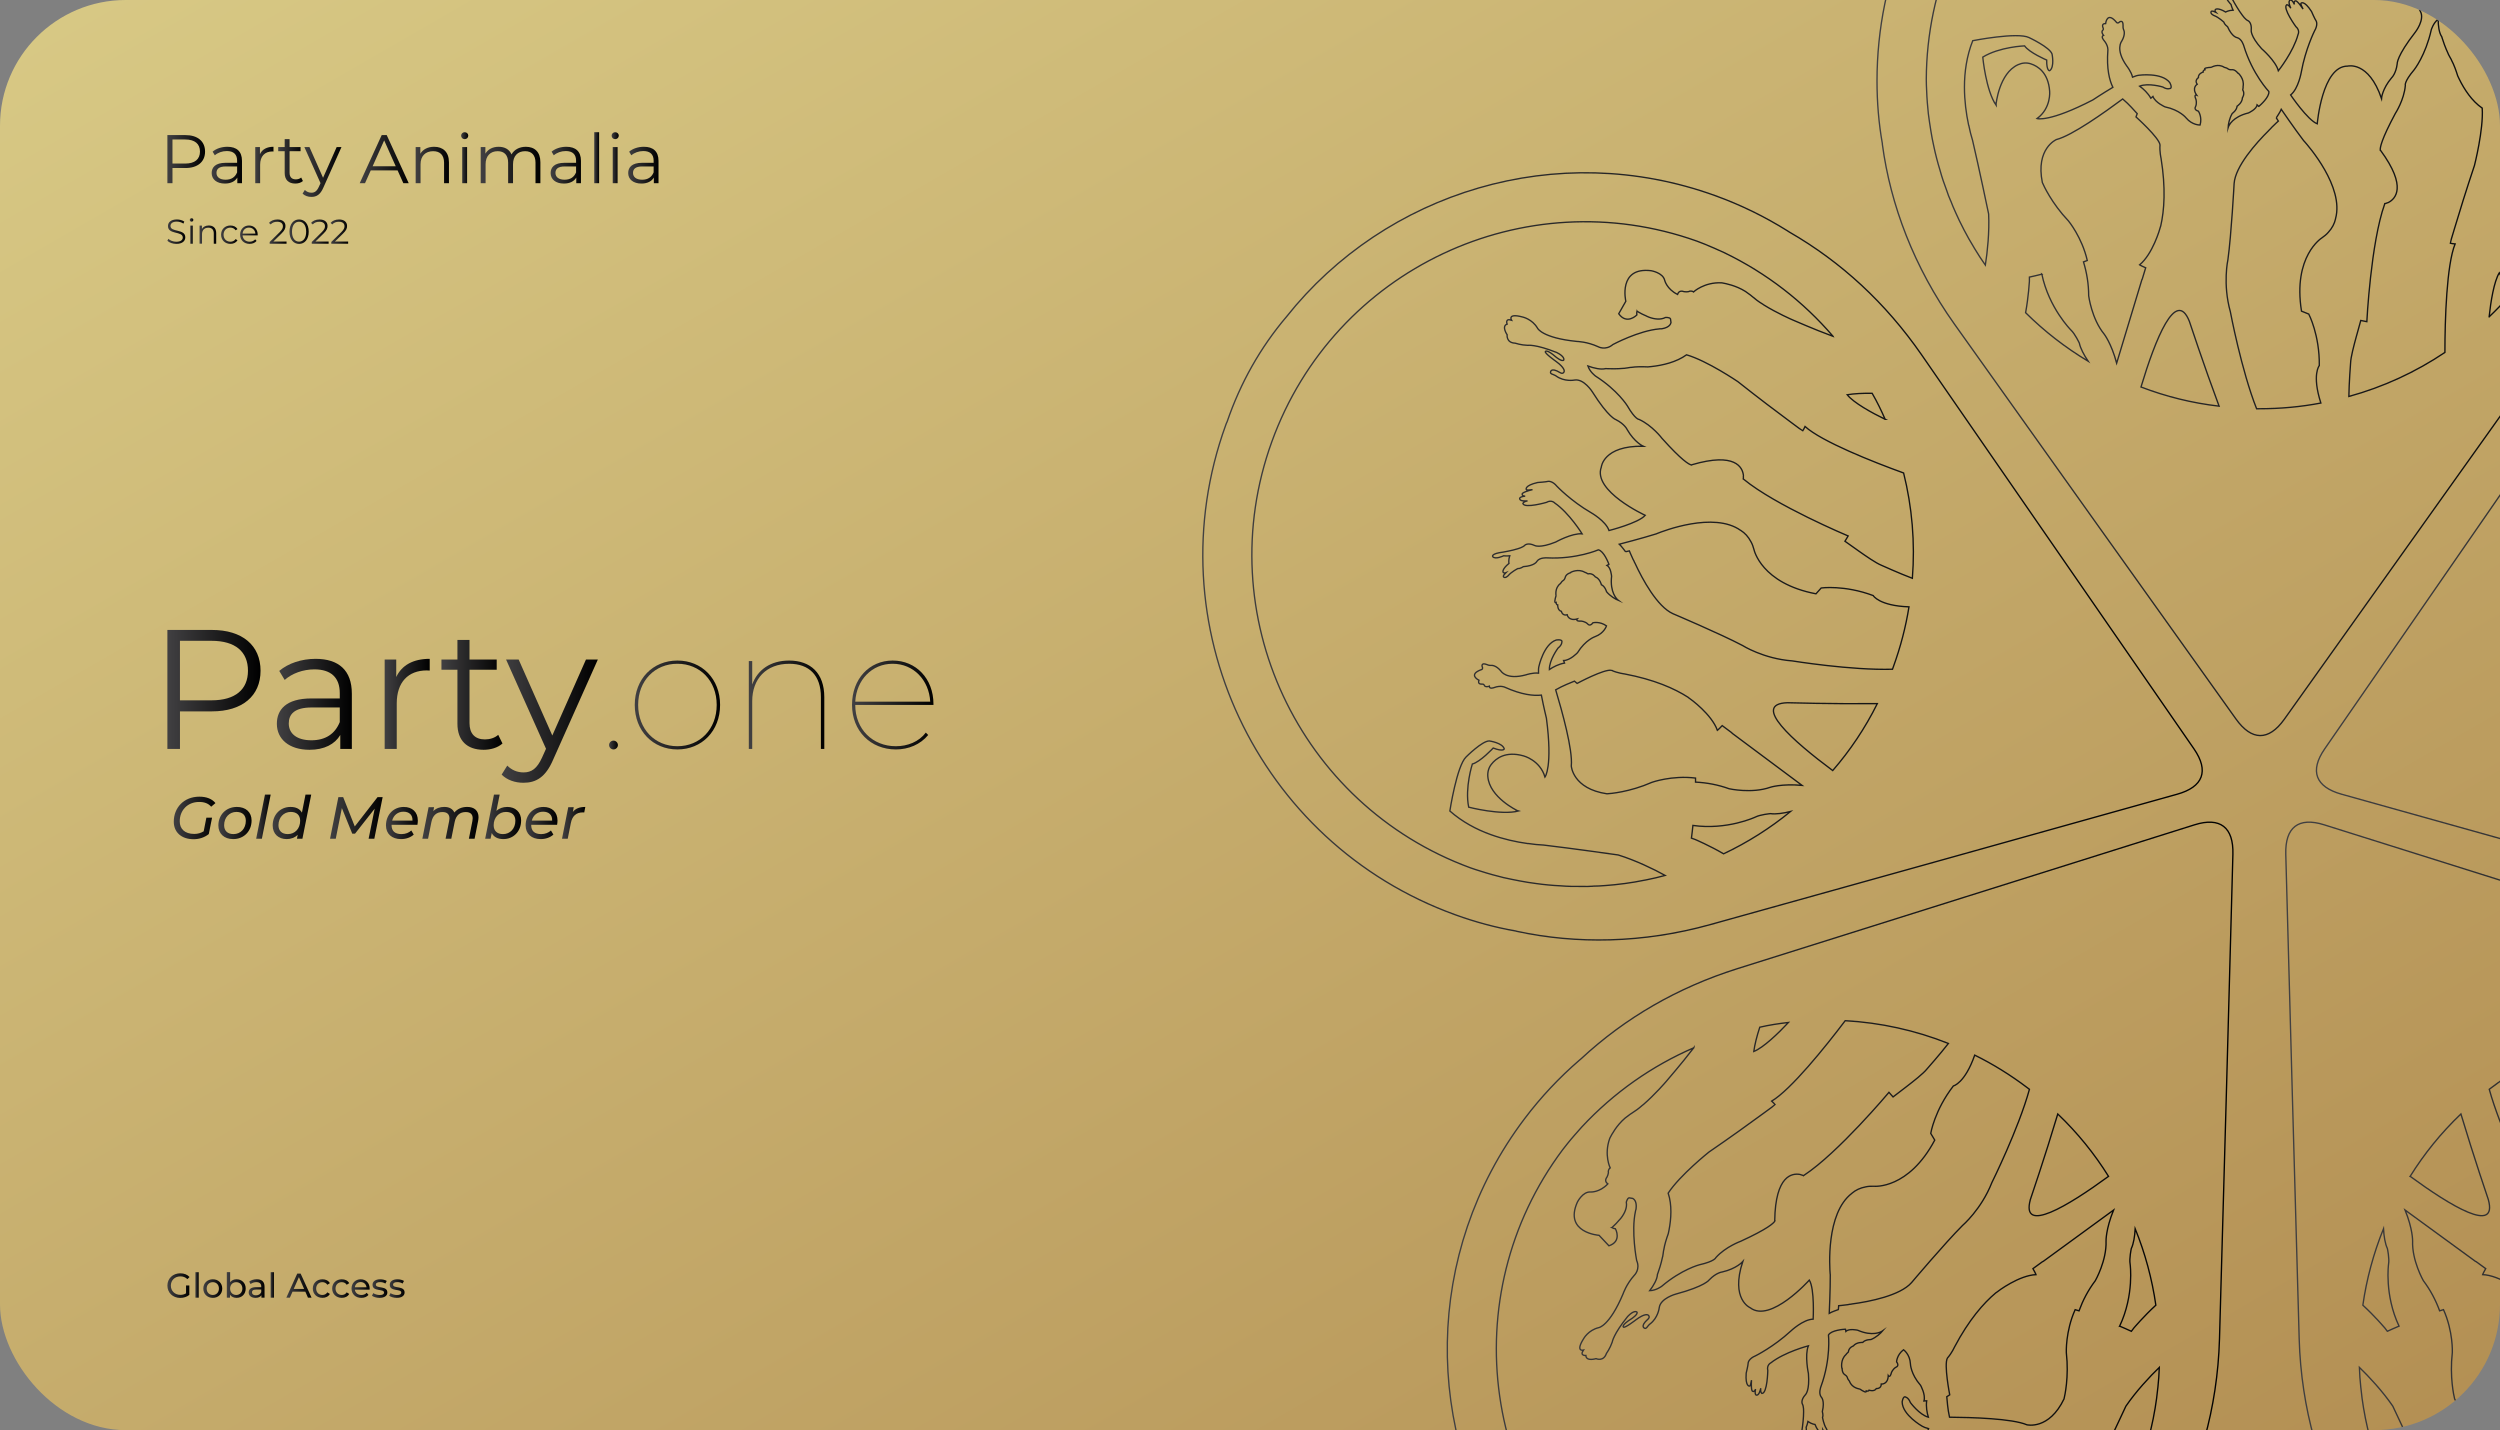 <?xml version="1.0" encoding="UTF-8"?>
<svg id="Layer_1" data-name="Layer 1" xmlns="http://www.w3.org/2000/svg" xmlns:xlink="http://www.w3.org/1999/xlink" viewBox="0 0 1818 1040">
  <rect x="0" y="0" width="1818" height="1040" fill="#808080" stroke="none"/>
  <defs>
    <style>
      .cls-1 {
        stroke: url(#linear-gradient-3);
      }

      .cls-1, .cls-2, .cls-3, .cls-4, .cls-5, .cls-6 {
        stroke-miterlimit: 10;
      }

      .cls-1, .cls-2, .cls-3, .cls-4, .cls-5, .cls-6, .cls-7 {
        fill: none;
      }

      .cls-8 {
        fill: url(#linear-gradient-2);
      }

      .cls-9 {
        fill: url(#linear-gradient-51);
      }

      .cls-10 {
        fill: url(#linear-gradient-17);
      }

      .cls-11 {
        fill: url(#linear-gradient-43);
      }

      .cls-12 {
        fill: url(#linear-gradient-15);
      }

      .cls-13 {
        fill: url(#linear-gradient-58);
      }

      .cls-14 {
        fill: url(#linear-gradient-18);
      }

      .cls-15 {
        fill: url(#linear-gradient-56);
      }

      .cls-2 {
        stroke: url(#linear-gradient-4);
      }

      .cls-16 {
        fill: url(#linear-gradient-40);
      }

      .cls-3 {
        stroke: url(#linear-gradient-6);
      }

      .cls-17 {
        fill: url(#linear-gradient-52);
      }

      .cls-18 {
        fill: url(#linear-gradient-28);
      }

      .cls-19 {
        fill: url(#linear-gradient-14);
      }

      .cls-20 {
        fill: url(#linear-gradient-36);
      }

      .cls-21 {
        fill: url(#linear-gradient-20);
      }

      .cls-22 {
        fill: url(#linear-gradient-53);
      }

      .cls-23 {
        fill: url(#linear-gradient-60);
      }

      .cls-24 {
        fill: url(#linear-gradient-35);
      }

      .cls-25 {
        fill: url(#linear-gradient-48);
      }

      .cls-26 {
        fill: url(#linear-gradient-32);
      }

      .cls-27 {
        fill: url(#linear-gradient-11);
      }

      .cls-28 {
        fill: url(#linear-gradient-50);
      }

      .cls-29 {
        fill: url(#linear-gradient-39);
      }

      .cls-30 {
        clip-path: url(#clippath-1);
      }

      .cls-31 {
        fill: url(#linear-gradient-10);
      }

      .cls-32 {
        fill: url(#linear-gradient-59);
      }

      .cls-4 {
        stroke: url(#linear-gradient-7);
      }

      .cls-33 {
        fill: url(#linear-gradient-49);
      }

      .cls-34 {
        fill: url(#linear-gradient-37);
      }

      .cls-35 {
        fill: url(#linear-gradient-16);
      }

      .cls-5 {
        stroke: url(#linear-gradient-5);
      }

      .cls-36 {
        fill: url(#linear-gradient-31);
      }

      .cls-37 {
        fill: url(#linear-gradient-41);
      }

      .cls-38 {
        fill: url(#linear-gradient-21);
      }

      .cls-39 {
        fill: url(#linear-gradient-25);
      }

      .cls-40 {
        fill: url(#linear-gradient-54);
      }

      .cls-41 {
        fill: url(#linear-gradient-45);
      }

      .cls-42 {
        fill: url(#linear-gradient-55);
      }

      .cls-43 {
        clip-path: url(#clippath);
      }

      .cls-44 {
        fill: url(#linear-gradient-34);
      }

      .cls-6 {
        stroke: url(#linear-gradient);
      }

      .cls-45 {
        fill: url(#linear-gradient-24);
      }

      .cls-46 {
        fill: url(#linear-gradient-9);
      }

      .cls-47 {
        fill: url(#linear-gradient-22);
      }

      .cls-48 {
        fill: url(#linear-gradient-42);
      }

      .cls-49 {
        fill: url(#linear-gradient-27);
      }

      .cls-50 {
        fill: url(#linear-gradient-33);
      }

      .cls-51 {
        fill: url(#linear-gradient-38);
      }

      .cls-52 {
        fill: url(#linear-gradient-29);
      }

      .cls-53 {
        fill: url(#linear-gradient-30);
      }

      .cls-54 {
        fill: url(#linear-gradient-23);
      }

      .cls-55 {
        fill: url(#linear-gradient-19);
      }

      .cls-56 {
        fill: url(#linear-gradient-8);
      }

      .cls-57 {
        fill: url(#linear-gradient-44);
      }

      .cls-58 {
        fill: url(#linear-gradient-57);
      }

      .cls-59 {
        fill: url(#linear-gradient-47);
      }

      .cls-60 {
        fill: url(#linear-gradient-46);
      }

      .cls-61 {
        fill: url(#linear-gradient-12);
      }

      .cls-62 {
        fill: url(#linear-gradient-13);
      }

      .cls-63 {
        fill: url(#linear-gradient-26);
      }
    </style>
    <clipPath id="clippath">
      <rect class="cls-7" x="-2291.87" width="1818" height="1040" rx="91.49" ry="91.49"/>
    </clipPath>
    <linearGradient id="linear-gradient" x1="-607.86" y1="404.59" x2="119.93" y2="404.59" gradientUnits="userSpaceOnUse">
      <stop offset="0" stop-color="#f9efa1"/>
      <stop offset="1" stop-color="#b98948"/>
    </linearGradient>
    <clipPath id="clippath-1">
      <rect class="cls-7" width="1818" height="1040" rx="91.49" ry="91.49"/>
    </clipPath>
    <linearGradient id="linear-gradient-2" x1="456.58" y1="-263.61" x2="1361.42" y2="1303.61" gradientUnits="userSpaceOnUse">
      <stop offset="0" stop-color="#d8c985"/>
      <stop offset="1" stop-color="#b38f53"/>
    </linearGradient>
    <linearGradient id="linear-gradient-3" x1="1364.46" y1="157.89" x2="1921.52" y2="157.89" gradientUnits="userSpaceOnUse">
      <stop offset="0" stop-color="#414042"/>
      <stop offset="1" stop-color="#000"/>
    </linearGradient>
    <linearGradient id="linear-gradient-4" x1="874.18" y1="404.59" x2="1601.97" y2="404.59" xlink:href="#linear-gradient-3"/>
    <linearGradient id="linear-gradient-5" x1="1684.01" y1="404.59" x2="2411.8" y2="404.59" xlink:href="#linear-gradient-3"/>
    <linearGradient id="linear-gradient-6" x1="1661.69" y1="928.5" x2="2234.02" y2="928.5" xlink:href="#linear-gradient-3"/>
    <linearGradient id="linear-gradient-7" x1="1051.96" y1="928.5" x2="1624.29" y2="928.5" xlink:href="#linear-gradient-3"/>
    <linearGradient id="linear-gradient-8" x1="121.72" y1="934.91" x2="137.82" y2="934.91" xlink:href="#linear-gradient-3"/>
    <linearGradient id="linear-gradient-9" x1="142.1" y1="934.39" x2="144.5" y2="934.39" xlink:href="#linear-gradient-3"/>
    <linearGradient id="linear-gradient-10" x1="147.85" y1="937.05" x2="161.62" y2="937.05" xlink:href="#linear-gradient-3"/>
    <linearGradient id="linear-gradient-11" x1="164.95" y1="934.46" x2="178.67" y2="934.46" xlink:href="#linear-gradient-3"/>
    <linearGradient id="linear-gradient-12" x1="180.85" y1="937.05" x2="192.37" y2="937.05" xlink:href="#linear-gradient-3"/>
    <linearGradient id="linear-gradient-13" x1="196.82" y1="934.39" x2="199.22" y2="934.39" xlink:href="#linear-gradient-3"/>
    <linearGradient id="linear-gradient-14" x1="208.22" y1="934.91" x2="226.57" y2="934.91" xlink:href="#linear-gradient-3"/>
    <linearGradient id="linear-gradient-15" x1="227.47" y1="937.05" x2="239.87" y2="937.05" xlink:href="#linear-gradient-3"/>
    <linearGradient id="linear-gradient-16" x1="241.55" y1="937.05" x2="253.94" y2="937.05" xlink:href="#linear-gradient-3"/>
    <linearGradient id="linear-gradient-17" x1="255.62" y1="937.05" x2="268.82" y2="937.05" xlink:href="#linear-gradient-3"/>
    <linearGradient id="linear-gradient-18" x1="270.47" y1="937.05" x2="281.67" y2="937.05" xlink:href="#linear-gradient-3"/>
    <linearGradient id="linear-gradient-19" x1="283" y1="937.05" x2="294.19" y2="937.05" xlink:href="#linear-gradient-3"/>
    <linearGradient id="linear-gradient-20" x1="121.72" y1="168.48" x2="134.74" y2="168.48" xlink:href="#linear-gradient-3"/>
    <linearGradient id="linear-gradient-21" x1="138" y1="167.95" x2="140.6" y2="167.95" xlink:href="#linear-gradient-3"/>
    <linearGradient id="linear-gradient-22" x1="145.12" y1="170.6" x2="157.22" y2="170.6" xlink:href="#linear-gradient-3"/>
    <linearGradient id="linear-gradient-23" x1="160.77" y1="170.66" x2="172.69" y2="170.66" xlink:href="#linear-gradient-3"/>
    <linearGradient id="linear-gradient-24" x1="174.62" y1="170.66" x2="187.42" y2="170.66" xlink:href="#linear-gradient-3"/>
    <linearGradient id="linear-gradient-25" x1="195.57" y1="168.4" x2="208.37" y2="168.4" xlink:href="#linear-gradient-3"/>
    <linearGradient id="linear-gradient-26" x1="210.52" y1="168.48" x2="224.49" y2="168.48" xlink:href="#linear-gradient-3"/>
    <linearGradient id="linear-gradient-27" x1="226.17" y1="168.4" x2="238.97" y2="168.4" xlink:href="#linear-gradient-3"/>
    <linearGradient id="linear-gradient-28" x1="240.37" y1="168.4" x2="253.17" y2="168.4" xlink:href="#linear-gradient-3"/>
    <linearGradient id="linear-gradient-29" x1="121.72" y1="115.74" x2="149.12" y2="115.74" xlink:href="#linear-gradient-3"/>
    <linearGradient id="linear-gradient-30" x1="153.92" y1="120.12" x2="175.97" y2="120.12" xlink:href="#linear-gradient-3"/>
    <linearGradient id="linear-gradient-31" x1="185.62" y1="119.99" x2="198.87" y2="119.99" xlink:href="#linear-gradient-3"/>
    <linearGradient id="linear-gradient-32" x1="202.32" y1="117.34" x2="220.27" y2="117.34" xlink:href="#linear-gradient-3"/>
    <linearGradient id="linear-gradient-33" x1="220.02" y1="125.07" x2="248.32" y2="125.07" xlink:href="#linear-gradient-3"/>
    <linearGradient id="linear-gradient-34" x1="261.57" y1="115.74" x2="297.22" y2="115.74" xlink:href="#linear-gradient-3"/>
    <linearGradient id="linear-gradient-35" x1="302.27" y1="119.99" x2="326.47" y2="119.99" xlink:href="#linear-gradient-3"/>
    <linearGradient id="linear-gradient-36" x1="335.32" y1="114.69" x2="340.52" y2="114.69" xlink:href="#linear-gradient-3"/>
    <linearGradient id="linear-gradient-37" x1="349.57" y1="119.99" x2="392.97" y2="119.99" xlink:href="#linear-gradient-3"/>
    <linearGradient id="linear-gradient-38" x1="400.42" y1="120.12" x2="422.47" y2="120.12" xlink:href="#linear-gradient-3"/>
    <linearGradient id="linear-gradient-39" x1="432.12" y1="114.69" x2="435.67" y2="114.69" xlink:href="#linear-gradient-3"/>
    <linearGradient id="linear-gradient-40" x1="444.77" y1="114.69" x2="449.97" y2="114.69" xlink:href="#linear-gradient-3"/>
    <linearGradient id="linear-gradient-41" x1="456.82" y1="120.12" x2="478.87" y2="120.12" xlink:href="#linear-gradient-3"/>
    <linearGradient id="linear-gradient-42" x1="121.72" y1="501.36" x2="189.47" y2="501.36" xlink:href="#linear-gradient-3"/>
    <linearGradient id="linear-gradient-43" x1="201.34" y1="512.18" x2="255.86" y2="512.18" xlink:href="#linear-gradient-3"/>
    <linearGradient id="linear-gradient-44" x1="279.72" y1="511.87" x2="312.49" y2="511.87" xlink:href="#linear-gradient-3"/>
    <linearGradient id="linear-gradient-45" x1="321.02" y1="505.32" x2="365.4" y2="505.32" xlink:href="#linear-gradient-3"/>
    <linearGradient id="linear-gradient-46" x1="364.78" y1="524.42" x2="434.76" y2="524.42" xlink:href="#linear-gradient-3"/>
    <linearGradient id="linear-gradient-47" x1="442.92" y1="541.79" x2="449.34" y2="541.79" xlink:href="#linear-gradient-3"/>
    <linearGradient id="linear-gradient-48" x1="461.59" y1="512.68" x2="523.65" y2="512.68" xlink:href="#linear-gradient-3"/>
    <linearGradient id="linear-gradient-49" x1="544.54" y1="512.49" x2="599.43" y2="512.49" xlink:href="#linear-gradient-3"/>
    <linearGradient id="linear-gradient-50" x1="619.59" y1="512.68" x2="678.81" y2="512.68" xlink:href="#linear-gradient-3"/>
    <linearGradient id="linear-gradient-51" x1="126.37" y1="594.8" x2="156.68" y2="594.8" xlink:href="#linear-gradient-3"/>
    <linearGradient id="linear-gradient-52" x1="158.79" y1="598.5" x2="182.95" y2="598.5" xlink:href="#linear-gradient-3"/>
    <linearGradient id="linear-gradient-53" x1="186.28" y1="593.89" x2="196.83" y2="593.89" xlink:href="#linear-gradient-3"/>
    <linearGradient id="linear-gradient-54" x1="198.29" y1="594.02" x2="226.31" y2="594.02" xlink:href="#linear-gradient-3"/>
    <linearGradient id="linear-gradient-55" x1="240" y1="594.8" x2="278.26" y2="594.8" xlink:href="#linear-gradient-3"/>
    <linearGradient id="linear-gradient-56" x1="280.67" y1="598.5" x2="303.84" y2="598.5" xlink:href="#linear-gradient-3"/>
    <linearGradient id="linear-gradient-57" x1="307.12" y1="598.37" x2="347.97" y2="598.37" xlink:href="#linear-gradient-3"/>
    <linearGradient id="linear-gradient-58" x1="352.81" y1="594.02" x2="378.96" y2="594.02" xlink:href="#linear-gradient-3"/>
    <linearGradient id="linear-gradient-59" x1="382.24" y1="598.5" x2="405.41" y2="598.5" xlink:href="#linear-gradient-3"/>
    <linearGradient id="linear-gradient-60" x1="408.69" y1="598.37" x2="425.64" y2="598.37" xlink:href="#linear-gradient-3"/>
  </defs>
  <g class="cls-43">
    <path class="cls-6" d="m-253.23,142.28c-18.67,6.75-36.13,15.34-52.37,25.49-.43.29-.98.62-1.41.91-38.04,21.9-70.15,51.69-96.15,89.15-66.18,95.54-132.04,191.24-198.22,286.78-11.04,16.02-6.69,27.67,12.32,32.95,113.12,31.64,226.39,63.35,339.57,94.83,48.87,13.59,97.33,14.23,140.69,4.83l.47-.17c14.84-2.56,29.56-6.55,44.21-11.85,144.38-52.22,219.12-211.65,166.91-356.02-.3-.82-.64-1.77-1.06-2.56-9.74-28.41-24.13-53.8-43.06-76.21C-13.46,139.6-138.16,100.66-253.23,142.28Zm100.49,354.71c.62-.49,1.25-.99,1.95-1.64,2.37,1.02,8.39,3.25,13.63,6.3-4.65,15.57-12.52,43.67-11.35,55.41,0,0-.97,16.52-25.96,20.21l-.28-.03c-1.63-.08-16.04-1.14-32.4-8.32,0,0-14.44-5.2-31.71-3.09,0,0-.02,1.07,0,2.94-8.14.4-16.41,1.93-24.44,4.83,0,0-16.44,3.68-29.91-1.07,0,0-8.06-2.7-23.09-1.4l50.83-37.89.27-.37c2.3-1.76,4.64-3.41,6.95-5.18l1.92,1.98c.86.89,1.59,1.43,1.59,1.43,4.12-11.51,19.22-22.58,21.05-23.78l.19-.2c9.86-6.37,24.71-12.95,46.35-17.03,0,0,4.99-.6,9.35-2.58,5.18-1.2,25.08,9.5,25.08,9.5Zm-185.9,63.36c-12.61-14.55-23.59-30.88-32.43-48.66,32.44.29,65.36-.66,65.36-.66,26.49.84-3.87,27.72-32.94,49.32Zm102.75,49.15l-2.84,1.03s-10.3,4.39-20.56,10.37c-17.42-8.26-33.69-18.54-48.67-30.76,5.28,1.3,10.78,2.11,14.58,1.54,0,0,7.45.65,11.08,2.54,0,0,20.43,9.58,45.34,6.05.32,3.09.63,6.18,1.07,9.23Zm45.11-208.83s-.89,2.33-2.63,6.03l-.8,1.49c-.11.44-.34.92-.6,1.29-5.46,11.86-16.29,31.81-27.68,36.87,0,0-34.29,14.54-50.57,23.1,0,0-15.21,9.64-36.16,11.21,0,0-42.91,6.97-72.9,6.06l-.68-1.89c-5.21-14.41-9-28.94-11.31-43.47,21.76-.79,26.02-8.21,26.02-8.21,20.94-7.84,37.81-5.52,37.81-5.52l3.8,4.24c39.87-7.6,45.05-32.06,45.05-32.06.58-2.08,1.21-4.05,2.2-5.74,1.97-3.79,4.49-6.43,7.42-8.29l.12-.04c19.56-13.89,56.61.64,60.66,2.24.32.15.48.23.48.23,10.26,3.23,27.06,7.58,27.06,7.58-1.33,1.15-4.55,5.52-4.55,5.52l-2.76-.6Zm-82.87-55.14c.04.12-.08.16-.04.28.13.35.03.79.03,1.19,0,.4-.02.68.02.79.01.4.06.51.06.51-.12.04-.24.09-.31.25-23.04,19.02-75.94,41.22-75.94,41.22l2.32,3.84-8.08,5.73-1.91,1.36c-5.43,3.83-12.69,8.87-16.55,10.39,0,0-13.32,6.02-22.49,9.47-2.05-25.98.2-51.91,6.37-76.59,22.45-8.12,59.59-22.89,71.68-33.8.54,1.14,1.09,2.28,1.67,3.13.47-.17,3.63-2.51,8.47-6.13,9.29-6.83,24.8-18.59,38.72-29.63,0,0,22.19-15.11,37.3-19.5,7.41,5.33,17.32,7.63,25.53,8.54.83.1,1.67.2,2.63.25,4.21-.18,8.34-.21,12.29.37l.12-.04s.12-.04.28.03c.72.14,1.55.24,2.28.38.67.02,1.27.2,2.11.3.12-.04.28.03.39,0,4.7.44,10.03.38,12.25.25.24-.09.63-.09.8-.02l.12-.04c3.4.91,8.46-.25,12.95-1.88-1.48,4.41-5.62,7.37-5.62,7.37-16.08,10.22-23.06,21.57-23.06,21.57-5.82,10.12-8.57,9.91-8.57,9.91-9.62,4.42-16.66,13.78-16.66,13.78-14.38,16.02-19.59,18.97-21.45,19.38-.04-.12-.16-.07-.21-.19-31.83-9.33-36.79,2.08-37.48,7.54Zm-93.67-59.51c6.91-.1,13.04.23,18.15,1.05-4.58,5.8-17.95,13.17-27.61,17.87,2.86-6.51,5.92-12.83,9.46-18.92Zm107.58-102.23c4.83-2.15,9.51-4.37,14.43-6.29,1.89-.68,3.62-1.44,5.39-2.08,125.45-44.7,263.73,20.32,309.15,145.91s-19.32,263.9-144.46,309.83c-2.6.94-5.13,1.72-7.65,2.5-2.76.86-5.64,1.77-8.44,2.52-2.68.7-5.25,1.37-7.93,2.07-3.95.89-7.95,1.67-11.94,2.45-3.99.78-7.91,1.39-11.87,1.89-2.93.39-5.86.78-8.72,1.02-2.97.27-5.83.5-8.73.62-5.31.45-10.75.55-16,.45-2.5.1-4.93.05-7.39-.13-.24.09-.4.01-.56-.07-2.82-.05-5.53-.14-8.16-.39-.4.01-.84-.1-1.23-.09-4.1-.25-8.29-.74-12.35-1.28-.56-.07-1-.17-1.4-.16-4.78-.67-9.45-1.39-14.09-2.39-.28-.03-.72-.14-1-.17-4.75-.95-9.55-2.02-14.15-3.3,8.46-4.67,21.66-11.04,34.16-14.89.63-.09,34.69-4.93,54.3-7.21,3.42-.17,7.3-.5,11.22-1.12.04.12.16.07.28.03,8.4-1.17,17.69-3.19,26.9-6.52,10.4-3.76,20.72-9.23,29.73-17.16,0,0-5.08-32.9-11.8-39.29,0,0-11.74-11.78-16.91-11.65,0,0-9.66,1.36-10.86,5.8,0,0,.53,2.21,8.05-.64,0,0,9.4,10.09,15.16,11.62,0,0,5.56,17.23,2.66,31.37,0,0-23.69,6.16-36.42,2.75.47-.17.87-.19,1.27-.19q-.16-.07-.28-.03s20.31-9.61,21.51-24.75c.27-3.3-.6-6.46-2.57-8.95-3.24-4.17-10.22-9.8-23.33-6.13,0,0-12.01,3-15.66,15.42,0,0-5.71-7.29-1.04-42.78,0,0,1.94-7.92,3.67-16.82,5.69.61,14.22-.2,26.52-5.72,0,0,2.9-1.58,7.84.24,0,0,3.46,1.42,3.51-1,0,0,3.13,1.27,3.79-.97,0,0,.3-.64,1.53-.55,0,0,3.47.35,2.2-2.8,0,0,8.52-4.15-2.03-7.82,0,0-1.13-.52-.33-2.02,0,0,1.07-3.32-3.38-1.58,0,0-1.69.88-3.53.61,0,0-3.14-.2-6.77,4.18,0,0-3.89,6.62-18.14,2.69,0,0-4.89-1.71-9.13-1.24.07-2.03.03-3.62-.28-4.84,0,0-3.47-16.25-12.57-19.23,0,0-3.44-.63-4.16.7,0,0-.53,2.6,2.8,5.13,0,0,6.5,8.74,6.31,15.62-2.83-1.91-6.78-3.97-11.05-4.69.37-1.2.67-1.84.67-1.84-4.85-.12-10.08-5.71-10.08-5.71-5.8-9.39-12.77-11.68-12.77-11.68-6.62-2.41-8.31-7.82-8.31-7.82,4.99-3.54,9.88-2.24,9.88-2.24,2.14,2.97,3.68.94,3.68.94,1.94-2.04,4.96-2.19,4.96-2.19,4.38.29,2.78-1.54,2.78-1.54,6.36,1.71,7.31-3.05,7.31-3.05,3.44,1.02,4.19-2.45,4.19-2.45,2.92-.79,2.7-4.72,2.7-4.72,1.2-.03,1.11-1.74,1.11-1.74,1.6.75.85-2.45.11-4.85-.09-.24,1.17-5.63-3.25-8.98-.58-.86-1.16-1.72-2.16-2.29,0,0-.89-.61-1.28-2.07,0,0-.18-2.34-3.95-3.52l-.09-.24s-5.32-2.89-10.17-.06c-.71.26-1.42.51-2.16,1.05l-.24.09c-3.32-.67-5.23,2.16-5.23,2.16-3.51,1.4-4.47,5.76-4.47,5.76-2.75,1.26-3.76,5.1-3.76,5.1-2.7,3.25-6.46,5.41-8.66,6.34,1.36-1.03,6.29-5.88,5-17.57,0,0,.47-6.45,3.41-7.91,0,0-.69-.42-1.45-.68l-.04-.12c.48-1.24,3.73-9.63,7.68-10.53,0,0,15.87,6.95,37.39,5.85,0,0,5.32-.45,7.34,2.56,0,0,1.43,3.22,9.79,3.81,0,0,2.47,1.65,3.97,1.37,0,0,4.71,2.31,7.08,5.19,0,0,2.17,2.29,3.4.91,0,0,.86-.58-1.63-3.02.16.07,1.41.56,1.98-.45,0,0,1.02-1.97-4.29-6.33,0,0,.5-2.32-.54-5.55,0,0,2.23.26,4.41,0,0,0,6.15,2.98,7.96.59,0,0,1.49-2.15-7.59-3.27,0,0-6.54-1.1-10.63-2.43,0,0-3.84-1.02-5.24-2.65,0,0-2.2-2.01-6.99.25,0,0-3.6,2.24-15.32-2.47,0,0-11.89-6.66-19.26-5.99,0,0,9.35-15.14,19.94-22.44,0,0,2.28-2.56,5.99-.43,0,0,15.81,4.57,17.15.88,0,0-.07-1.31-3.39-1.98,1.8.15,5.46.3,5.73-1.54,0,0,.4-1.48-4.02-1.89.91-.06,2.42-.34,2.15-1.44,0,0,1.04-1.18-7.48-3.31,1.68.2,4.35.57,4.53-.03,0,0,1.64-2.86-8.28-5.15,0,0-6.01-.37-7.65-.84,0,0-2.99-.52-6.43,3.66,0,0-10.07,10.59-24.63,19.06,0,0-10.78,6.04-13.18,13.05,0,0-21.32-5.38-26.32-11.06,0,0,38.38-17.62,31.94-35.07,0,0-1.39-15.66-30.47-15.17,0,0,6.32-2.82,11.66-12.1,0,0,1.64-3.93,8.2-7.24,0,0,5.25-1.37,17.14-20.23,0,0,6.12-9.69,12.94-8.55,0,0,7.35,1.48,13.47-3,0,0,.75-.54,2.04-1.01,0,0,2.21-.53,1.95-1.64,0,0,.02-4.01-6.99.26,0,0-2.03,1.4-2.91-.68-.13-.35-.7-2.68,5.85-7.46,0,0,8.62-6.06,7.8-7.23,0,0-.85-1.96-7.65,3.97,0,0-4.51,3.77-5.74,2.21-.13-.35-.66-2.57,5.11-5.45l.24-.09c15.31-6.07,20.86-5.14,20.86-5.14,4.76-.12,9.18-1.58,9.18-1.58,6.59-.25,5.81-6.11,5.81-6.11,0,0,4.29-6.23,0-7.75,0,0,1.76-4.38-3.17-2.86,0,0,3.16-5.29-8.05-2.3,0,0-6.96,1.45-10.84,8.06,0,0-3.16,7.15-28.69,9.71,0,0-7.43.15-15.44,3.85,0,0-5.33,3-10.73-1.6,0,0-18.9-10.13-33.91-11.38,0,0-.12.04-.16-.07-.28-.04-.8.02-1.47,0-2.27-.38-5.99-1.44-6.67-4.4l-.04-.12.37-2.67c.48-1.24,3.63-1.04,3.63-1.04,3.46,1.82,7.94,1.27,11.84-.14,1.06-.38,1.85-.8,2.75-1.26l.35-.13c3.03-1.23,5.26-2.84,5.84-3.05l.07-.16c.09.24.11,2.5,0,2.94,0,0,7.23,7.41,13.17-.89l-5.16-9.09s5.88-25.11-18.33-22.23c0,0-8.59,1.37-9.92,6.93,0,0-1.43,6.4-9.36,10.33-.43-1.18-1.43-3.22-4.74-2.02,0,0-2.77.47-4.14-.37,0,0-1.72-.31-2.73.59,0,0-7.69-7.24-20.43-6.64,0,0-.24.09-.64.1-2.26.41-9.77,1.79-16.73,6.18l-3.71,2.68-1.13.94c-2.14,1.84-4.75,3.85-7.61,5.56-.24.09-.43.29-.55.33-.12.04-.19.2-.19.2-9.58,6-20.91,10.9-20.91,10.9-6.8,3-13.45,5.67-18.8,7.87-5.28,2.04-9.25,3.61-10.78,4.17,21.42-24.98,48.08-45.85,79.14-60.82Z"/>
  </g>
  <g class="cls-30">
    <rect class="cls-8" width="1818" height="1040"/>
    <g>
      <path class="cls-1" d="m1732.07-204.42c-27.51-10.18-56.29-15.08-86.31-14.58-.88-.13-1.89-.13-2.76-.13-153.53,0-278.04,124.51-278.04,278.04,0,15.58,1.26,30.78,3.9,45.6v.5c5.9,43.97,22.99,89.33,52.39,130.66,68.09,95.74,136.44,191.47,204.66,287.08,11.43,16.08,23.87,16.21,35.18.37,67.34-94.73,134.93-189.21,202.27-283.94,26.38-37.19,43.47-77.52,51.14-120.74.13-.5.25-1.13.38-1.63,4.02-18.72,6.16-38.07,6.16-57.92,0-122.37-79.03-226.4-188.96-263.33Zm-161.32,309.82c-.38,4.78.75,9.67.75,9.67,3.52,21.73,2.39,37.94-.25,49.38l-.12.25c-.5,2.13-5.78,20.1-15.2,27.89,0,0,.75.5,1.89,1.01l2.51,1.13c-.88,2.77-1.63,5.53-2.51,8.29l-.25.38-18.34,60.68c-3.9-14.58-9.17-21.24-9.17-21.24-9.05-11.05-11.18-27.77-11.18-27.77,0-8.54-1.38-16.83-3.77-24.62,1.76-.63,2.76-1.01,2.76-1.01-3.89-16.96-13.69-28.77-13.69-28.77-12.31-12.94-18.22-26.13-18.85-27.64l-.13-.25c-5.03-24.75,10.18-31.29,10.18-31.29,11.43-2.89,35.18-19.85,48.24-29.52,4.65,3.89,8.79,8.79,10.55,10.67-.38.88-.63,1.64-.88,2.39,0,0,16.84,15.07,17.47,20.35Zm21.36,128.27s10.3,31.29,21.61,61.69c-19.73-2.26-38.82-7.04-56.79-13.94,10.43-34.68,25.38-72.37,35.18-47.75Zm-107.29-34.3c5.15,24.62,21.11,40.58,21.11,40.58,3.02,2.77,6.16,9.55,6.16,9.55.75,3.77,3.39,8.67,6.41,13.19-16.58-9.93-31.79-21.73-45.48-35.3,2.13-11.68,2.76-22.86,2.76-22.86v-3.02c3.02-.63,6.03-1.38,9.05-2.13Zm170.49-113.7s3.02-4.52,3.64-6.16c0,0,9.8,14.32,16.33,22.87,0,0,.13.12.38.37,2.89,3.27,29.15,33.17,22.74,56.29v.13c-.75,3.39-2.39,6.66-5.28,9.8-1.26,1.51-2.89,2.77-4.65,4.02,0,0-21.23,13.19-14.82,53.27l5.28,2.13s7.92,15.08,7.67,37.44c0,0-5.53,6.53,1.13,27.26-14.45,2.77-29.4,4.15-44.72,4.15h-2.01c-11.05-27.89-19.1-70.61-19.1-70.61-5.65-20.23-1.76-37.81-1.76-37.81,2.51-18.22,4.52-55.41,4.52-55.41.88-12.43,15.96-29.4,25.26-38.57.25-.37.63-.75,1-1.01l1.13-1.26c2.89-2.89,4.77-4.52,4.77-4.52l-1.51-2.39Zm75.88,23.75c-.12,0-.12-.13-.25-.13-.25-1.88.75-7.79,10.93-26.76,0,0,6.41-9.8,7.29-20.35,0,0-1.13-2.52,6.41-11.43,0,0,8.29-10.42,12.44-29.02,0,0,1.38-4.9,5.02-7.79,0,4.77.63,9.93,2.64,12.82v.12c.13.13.25.5.25.75.63,2.13,2.39,7.17,4.4,11.43,0,.12.13.25.13.37.38.75.75,1.26,1,1.88.38.63.75,1.39,1.13,2.01.13.13.13.25.13.25v.13c1.88,3.52,3.27,7.41,4.52,11.43.38.88.75,1.64,1.13,2.39,3.64,7.42,9.17,15.96,16.71,21.11,1.01,15.7-5.65,41.71-5.65,41.71-5.65,16.84-11.43,35.43-14.7,46.49-1.76,5.78-2.89,9.55-2.89,10.05,1,.25,2.26.38,3.52.5-6.16,15.08-7.41,55.03-7.41,78.9-21.11,14.2-44.73,25.13-69.85,32.03.13-9.8,1.26-24.37,1.26-24.37.12-4.15,2.39-12.69,4.14-19.1l.63-2.26,2.64-9.55,4.4.88s2.89-57.29,12.94-85.43c.13-.13.13-.25.13-.38,0,0,.12,0,.5-.12.12,0,.37-.12.75-.25.38-.13.75-.37,1.13-.37.13,0,.13-.13.25-.13,4.9-2.51,13.94-11.05-5.66-37.81Zm78.9,120.99c1.13-10.68,3.52-25.76,7.41-32.04,2.51,4.53,4.9,10.18,7.16,16.71-4.52,5.4-9.42,10.43-14.57,15.33Zm43.84-56.16c0-1.63.13-5.9.25-11.56.25-5.78.5-12.94,1.01-20.35,0,0,.75-12.31,3.14-23.37,0,0,.13-.12.13-.25s.13-.37.13-.63c.63-3.27,1.63-6.41,2.64-9.05l.5-1.38,1.26-4.4c1.76-8.04.5-15.58.12-17.84-.12-.37-.12-.63-.12-.63-3.77-12.18-13.19-16.96-13.19-16.96.5-1.26-.38-2.77-.38-2.77-1.26-1.01-1.76-3.77-1.76-3.77,0-3.52-2.26-3.77-3.52-3.77,1-8.79,6.53-12.31,6.53-12.31,4.77-3.14,3.14-11.68,3.14-11.68-5.53-23.75-27.14-9.67-27.14-9.67l-10.3-1.76c-5.78,8.42,3.64,12.69,3.64,12.69.38-.26,2.51-1.01,2.76-1.01l-.12.12c0,.63-.75,3.27-.88,6.53v.37c-.13,1.01-.25,1.89-.25,3.02,0,4.15,1,8.55,3.89,11.18,0,0,1.26,2.89.25,3.77l-2.39,1.26h-.13c-3.02.37-5.28-2.77-6.41-4.77-.25-.63-.37-1.13-.5-1.39-.12,0-.12-.12-.12-.12-6.28-13.69-22.24-28.02-22.24-28.02-6.16-3.52-5.15-9.55-5.15-9.55.75-8.79-1.63-15.83-1.63-15.83-6.28-24.88-.63-30.28-.63-30.28,4.9-5.9,3.9-12.94,3.9-12.94-1.01-11.56-4.9-6.78-4.9-6.78-.25-5.15-3.77-2.01-3.77-2.01-2.89-3.52-7.28,2.64-7.28,2.64,0,0-5.78,1.26-3.77,7.54,0,0,.13,4.65,1.63,9.17,0,0,2.77,4.9,2.26,21.36v.25c-.75,6.4-3.02,6.66-3.39,6.66-1.88-.63.13-6.15.13-6.15,3.27-8.42,1.13-8.55,1.13-8.55-1.38-.37-4.15,9.8-4.15,9.8-2.26,7.79-4.65,8.04-5.03,8.04-2.26-.12-1.63-2.51-1.63-2.51,1.63-8.04-2.14-6.66-2.14-6.66-1.13.13-.88,2.39-.88,2.39,0,1.38-.25,2.26-.25,2.26-2.13,7.29,1.76,13.69,1.76,13.69,3.39,6.03-3.64,15.08-3.64,15.08-13.7,17.59-13.19,22.99-13.19,22.99-.88,7.29-4.02,10.17-4.02,10.17-6.91,8.17-7.41,15.08-7.41,15.08-9.42-27.51-24.62-23.5-24.62-23.5-18.59-.12-22.11,41.97-22.11,41.97-7.04-2.77-19.35-20.99-19.35-20.99,5.78-4.64,7.79-16.83,7.79-16.83,3.02-16.58,9.55-29.65,9.55-29.65,2.76-4.65,1.25-7.29,1.25-7.29-1-1.38-3.39-6.91-3.39-6.91-5.53-8.55-7.66-6.03-7.66-6.03-.5.37.75,2.76,1.51,4.27-4.9-7.29-5.66-5.91-5.66-5.91-1.13.13-.88,1.64-.63,2.52-1.89-4.02-3.14-3.14-3.14-3.14-1.63.88-.25,4.27.5,5.91-1.76-2.9-3.02-2.52-3.02-2.52-3.02,2.52,6.66,15.83,6.66,15.83,3.27,2.77,1.63,5.78,1.63,5.78-3.27,12.44-14.32,26.38-14.32,26.38-1.88-7.16-12.19-16.08-12.19-16.08-8.42-9.42-7.54-13.57-7.54-13.57.5-5.28-2.14-6.66-2.14-6.66-2.01-.75-4.27-4.02-4.27-4.02-2.64-3.39-5.9-9.17-5.9-9.17-4.15-8.17-5.66-6.03-5.66-6.03-1.63,2.52,3.27,7.29,3.27,7.29.5,2.13,1.51,4.15,1.51,4.15-3.39.12-5.4,1.38-5.4,1.38-5.91-3.52-7.41-1.88-7.41-1.88-.75.88.13,1.88.25,2.01-3.14-1.51-3.39-.5-3.39-.5-.88,1.63,2.01,2.89,2.01,2.89,3.52,1.25,7.29,4.9,7.29,4.9.25,1.51,2.64,3.27,2.64,3.27,3.39,7.66,6.91,7.91,6.91,7.91,3.52.88,4.9,6.03,4.9,6.03,6.28,20.61,18.22,33.17,18.22,33.17.5,4.02-6.28,9.93-7.29,10.8h-.13c-.5-.63-1.13-1.13-1.13-1.13-.38,3.26-6.28,5.9-6.28,5.9-11.43,2.77-14.32,9.05-14.82,10.68.13-2.39.88-6.66,3.02-10.3,0,0,3.27-2.26,3.52-5.28,0,0,3.77-2.39,3.89-6.16,0,0,2.01-2.76.25-5.65v-.25c.25-.88.25-1.64.25-2.39,1.01-5.53-3.52-9.55-3.52-9.55h-.25c-2.39-3.14-4.65-2.52-4.65-2.52-1.51.13-2.39-.5-2.39-.5-.88-.75-1.88-1-2.89-1.25-4.65-3.02-9.3,0-9.55,0-2.51.12-5.78.5-4.52,1.75,0,0-1.63.5-1.25,1.64,0,0-3.77,1.13-3.52,4.14,0,0-3.02,1.89-.88,4.78,0,0-4.15,2.51-.38,7.91,0,0-2.26-.88-.5,3.14,0,0,.88,2.89-.37,5.4,0,0-1.38,2.13,2.13,3.14,0,0,2.89,4.15,1.25,10.05,0,0-5.65.25-10.17-5.15,0,0-4.52-5.78-15.33-8.04,0,0-7.03-3.02-8.79-7.54,0,0-.5.5-1.51,1.26-2.13-3.77-5.4-6.78-8.17-8.8,6.41-2.52,16.84.63,16.84.63,3.52,2.26,5.78.88,5.78.88,1.01-1.13-.75-4.15-.75-4.15-5.9-7.54-22.36-5.28-22.36-5.28-1.26.12-2.77.63-4.65,1.38-1.01-4.15-4.27-8.17-4.27-8.17-8.54-12.06-3.64-17.97-3.64-17.97,2.89-4.9,1.63-7.78,1.63-7.78-.88-1.64-.63-3.52-.63-3.52.13-4.77-2.64-2.64-2.64-2.64-1.13,1.26-2.01.37-2.01.37-7.04-8.67-8.04.75-8.04.75-3.39-.12-1.88,3.02-1.88,3.02.5,1.13,0,1.63,0,1.63-1.88,1.38.38,3.9.38,3.9-2.26.88.25,3.64.25,3.64,3.39,4.02,2.89,7.29,2.89,7.29-1.01,13.44,1.13,21.73,3.64,26.88-7.79,4.65-14.57,9.17-14.57,9.17-31.79,16.46-40.58,13.57-40.58,13.57,10.43-7.66,9.17-19.97,9.17-19.97-1-13.57-8.67-18.22-13.7-19.85-3.01-1.01-6.28-.75-9.29.63-13.82,6.28-15.96,28.65-15.96,28.65q0-.12-.13-.25c.13.37.25.75.25,1.26-7.54-10.81-9.8-35.18-9.8-35.18,12.31-7.53,30.4-8.17,30.4-8.17,3.39,4.9,16.08,10.31,16.08,10.31-.13,8.04,2.13,7.78,2.13,7.78,3.77-2.64,1.76-12.18,1.76-12.18-1.63-4.9-16.71-11.94-16.71-11.94-8.29-4.15-40.96,2.26-40.96,2.26-4.4,11.18-6.03,22.74-6.03,33.8,0,9.8,1.26,19.22,3.02,27.51,0,.12,0,.25.13.25.75,3.9,1.76,7.66,2.76,10.93,4.52,19.22,11.56,52.89,11.68,53.52.63,13.07-.88,27.64-2.39,37.19-2.76-3.9-5.4-8.04-7.91-12.18-.13-.25-.38-.63-.5-.88-2.52-4.02-4.78-8.17-7.04-12.43-.13-.38-.38-.75-.63-1.26-1.88-3.64-3.77-7.41-5.4-11.18-.13-.37-.38-.75-.5-1.13-1.13-2.39-2.13-4.9-3.14-7.54-.13-.12-.25-.25-.25-.5-1.01-2.26-1.88-4.52-2.64-6.91-1.88-4.9-3.64-10.05-5.02-15.2-.88-2.77-1.63-5.53-2.39-8.42-.75-2.77-1.38-5.66-2.01-8.55-.88-3.9-1.63-7.79-2.26-11.81-.63-4.02-1.26-8.04-1.76-12.06-.25-2.77-.5-5.4-.75-8.17-.25-2.89-.38-5.91-.5-8.8-.13-2.64-.25-5.28-.25-8.04.63-133.3,108.8-241.22,242.23-241.22s241.73,107.92,242.35,241.1c0,1.88-.12,3.77-.12,5.78-.13,5.28-.63,10.43-1.01,15.7-3.52,34.3-14.07,66.46-30.28,95.1Z"/>
      <g>
        <path class="cls-2" d="m935.44,230.42c-18.93,22.41-33.32,47.8-43.06,76.21-.42.78-.76,1.73-1.06,2.56-52.21,144.38,22.53,303.81,166.91,356.02,14.65,5.3,29.37,9.28,44.21,11.85l.47.17c43.36,9.4,91.82,8.76,140.69-4.83,113.19-31.48,226.46-63.19,339.57-94.83,19.01-5.28,23.36-16.93,12.32-32.95-66.18-95.55-132.04-191.24-198.22-286.78-26-37.46-58.11-67.24-96.15-89.15-.43-.29-.98-.62-1.41-.91-16.24-10.15-33.7-18.74-52.37-25.49-115.08-41.62-239.78-2.68-311.9,88.14Zm236.49,257.07c4.37,1.98,9.35,2.58,9.35,2.58,21.64,4.08,36.49,10.66,46.35,17.03l.19.2c1.84,1.2,16.94,12.27,21.05,23.78,0,0,.73-.54,1.59-1.43l1.92-1.98c2.3,1.77,4.65,3.42,6.95,5.18l.27.37,50.83,37.89c-15.03-1.29-23.09,1.4-23.09,1.4-13.47,4.75-29.91,1.07-29.91,1.07-8.03-2.9-16.3-4.43-24.44-4.83.01-1.87,0-2.94,0-2.94-17.27-2.11-31.71,3.09-31.71,3.09-16.35,7.18-30.77,8.25-32.4,8.32l-.28.03c-24.99-3.69-25.96-20.21-25.96-20.21,1.17-11.73-6.7-39.83-11.35-55.41,5.24-3.05,11.26-5.28,13.63-6.3.7.66,1.33,1.15,1.95,1.64,0,0,19.9-10.71,25.08-9.5Zm127.89,23.54s32.92.95,65.36.66c-8.84,17.78-19.82,34.12-32.43,48.66-29.06-21.6-59.42-48.48-32.94-49.32Zm-68.74,89.23c24.91,3.53,45.34-6.05,45.34-6.05,3.63-1.89,11.08-2.54,11.08-2.54,3.8.57,9.31-.24,14.58-1.54-14.97,12.22-31.25,22.5-48.67,30.76-10.26-5.98-20.56-10.37-20.56-10.37l-2.84-1.03c.44-3.05.75-6.14,1.07-9.23Zm-48.94-199s-3.23-4.37-4.55-5.52c0,0,16.8-4.35,27.06-7.58,0,0,.16-.08.48-.23,4.06-1.61,41.11-16.13,60.66-2.24l.12.04c2.93,1.86,5.45,4.51,7.42,8.29.99,1.7,1.62,3.66,2.2,5.74,0,0,5.18,24.45,45.05,32.06l3.8-4.24s16.87-2.32,37.81,5.52c0,0,4.26,7.42,26.02,8.21-2.31,14.53-6.1,29.06-11.31,43.47l-.68,1.89c-29.99.91-72.9-6.06-72.9-6.06-20.94-1.56-36.16-11.21-36.16-11.21-16.28-8.56-50.57-23.1-50.57-23.1-11.39-5.06-22.22-25-27.68-36.87-.27-.36-.5-.85-.6-1.29l-.8-1.49c-1.73-3.7-2.63-6.03-2.63-6.03l-2.76.6Zm48.14-63.28c-.04.12-.16.07-.21.19-1.86-.4-7.07-3.36-21.45-19.38,0,0-7.04-9.36-16.66-13.78,0,0-2.75.21-8.57-9.91,0,0-6.98-11.34-23.06-21.57,0,0-4.14-2.97-5.62-7.37,4.49,1.62,9.55,2.78,12.95,1.88l.12.04c.16-.07.56-.07.8.02,2.22.13,7.55.19,12.25-.25.12.04.28-.03.39,0,.84-.1,1.44-.28,2.11-.3.72-.14,1.56-.24,2.28-.38.16-.07.28-.03.28-.03l.12.04c3.95-.58,8.08-.55,12.29-.37.96-.05,1.8-.15,2.63-.25,8.21-.9,18.13-3.2,25.53-8.54,15.11,4.39,37.3,19.5,37.3,19.5,13.91,11.04,29.43,22.8,38.72,29.63,4.84,3.62,7.99,5.96,8.47,6.13.58-.86,1.13-2,1.67-3.13,12.09,10.92,49.23,25.68,71.68,33.8,6.17,24.68,8.42,50.61,6.37,76.59-9.17-3.45-22.49-9.47-22.49-9.47-3.86-1.53-11.12-6.56-16.55-10.39l-1.91-1.36-8.08-5.73,2.32-3.84s-52.89-22.2-75.94-41.22c-.08-.16-.19-.2-.31-.25,0,0,.04-.12.06-.51.04-.12.01-.39.02-.79,0-.4-.1-.84.03-1.19.04-.12-.08-.16-.04-.28-.69-5.46-5.65-16.87-37.48-7.54Zm140.61-33.05c-9.66-4.69-23.03-12.07-27.61-17.87,5.11-.82,11.24-1.15,18.15-1.05,3.54,6.09,6.6,12.41,9.46,18.92Zm-37.9-60.33c-1.53-.55-5.51-2.13-10.78-4.17-5.35-2.2-12-4.87-18.8-7.87,0,0-11.32-4.9-20.91-10.9,0,0-.07-.16-.19-.2s-.31-.25-.55-.33c-2.86-1.7-5.47-3.71-7.61-5.56l-1.13-.94-3.71-2.68c-6.97-4.39-14.48-5.77-16.73-6.18-.39-.01-.64-.1-.64-.1-12.74-.6-20.43,6.64-20.43,6.64-1.01-.9-2.73-.59-2.73-.59-1.37.84-4.14.37-4.14.37-3.31-1.2-4.32.84-4.74,2.02-7.93-3.93-9.36-10.33-9.36-10.33-1.33-5.56-9.92-6.93-9.92-6.93-24.21-2.88-18.33,22.23-18.33,22.23l-5.16,9.09c5.95,8.3,13.17.89,13.17.89-.11-.44-.09-2.7,0-2.94l.07.16c.59.21,2.82,1.82,5.84,3.05l.35.13c.9.46,1.69.88,2.75,1.26,3.9,1.41,8.38,1.96,11.84.14,0,0,3.14-.2,3.63,1.04l.37,2.67-.04.12c-.67,2.96-4.4,4.02-6.67,4.4-.68.02-1.19-.03-1.47,0-.04.12-.16.07-.16.07-15.01,1.25-33.91,11.38-33.91,11.38-5.4,4.6-10.73,1.6-10.73,1.6-8.01-3.7-15.44-3.85-15.44-3.85-25.53-2.55-28.69-9.71-28.69-9.71-3.88-6.61-10.84-8.06-10.84-8.06-11.21-2.98-8.05,2.3-8.05,2.3-4.93-1.52-3.17,2.86-3.17,2.86-4.29,1.52,0,7.75,0,7.75,0,0-.78,5.86,5.81,6.11,0,0,4.42,1.46,9.18,1.58,0,0,5.55-.93,20.86,5.14l.24.09c5.77,2.89,5.23,5.1,5.11,5.45-1.23,1.56-5.74-2.21-5.74-2.21-6.8-5.93-7.65-3.97-7.65-3.97-.82,1.17,7.8,7.23,7.8,7.23,6.56,4.78,5.98,7.11,5.85,7.46-.88,2.08-2.91.68-2.91.68-7.01-4.27-6.99-.26-6.99-.26-.26,1.11,1.95,1.64,1.95,1.64,1.3.47,2.04,1.01,2.04,1.01,6.13,4.49,13.47,3,13.47,3,6.82-1.14,12.94,8.55,12.94,8.55,11.88,18.86,17.14,20.23,17.14,20.23,6.55,3.31,8.2,7.24,8.2,7.24,5.33,9.28,11.66,12.1,11.66,12.1-29.08-.5-30.47,15.17-30.47,15.17-6.44,17.44,31.94,35.07,31.94,35.07-4.99,5.68-26.32,11.06-26.32,11.06-2.4-7.01-13.18-13.05-13.18-13.05-14.57-8.47-24.63-19.06-24.63-19.06-3.43-4.18-6.43-3.66-6.43-3.66-1.64.47-7.65.84-7.65.84-9.92,2.29-8.28,5.15-8.28,5.15.18.6,2.85.23,4.53.03-8.52,2.13-7.48,3.31-7.48,3.31-.26,1.11,1.24,1.38,2.15,1.44-4.42.41-4.02,1.89-4.02,1.89.27,1.84,3.93,1.69,5.73,1.54-3.32.67-3.39,1.98-3.39,1.98,1.34,3.69,17.15-.88,17.15-.88,3.71-2.13,5.99.43,5.99.43,10.59,7.3,19.94,22.44,19.94,22.44-7.37-.66-19.26,5.99-19.26,5.99-11.72,4.71-15.32,2.47-15.32,2.47-4.79-2.26-6.99-.25-6.99-.25-1.39,1.63-5.24,2.65-5.24,2.65-4.09,1.33-10.63,2.43-10.63,2.43-9.09,1.12-7.59,3.27-7.59,3.27,1.81,2.39,7.96-.59,7.96-.59,2.18.25,4.41,0,4.41,0-1.04,3.23-.54,5.55-.54,5.55-5.31,4.36-4.29,6.33-4.29,6.33.57,1.01,1.81.52,1.98.45-2.49,2.44-1.63,3.02-1.63,3.02,1.24,1.38,3.4-.91,3.4-.91,2.37-2.88,7.08-5.19,7.08-5.19,1.5.28,3.97-1.37,3.97-1.37,8.36-.58,9.79-3.81,9.79-3.81,2.02-3.01,7.34-2.56,7.34-2.56,21.51,1.1,37.39-5.85,37.39-5.85,3.95.9,7.2,9.28,7.68,10.53l-.04.12c-.76.26-1.45.68-1.45.68,2.94,1.46,3.41,7.91,3.41,7.91-1.29,11.69,3.64,16.54,5,17.57-2.2-.93-5.96-3.09-8.66-6.34,0,0-1.02-3.84-3.76-5.1,0,0-.96-4.36-4.47-5.76,0,0-1.91-2.83-5.23-2.16l-.24-.09c-.75-.54-1.45-.79-2.16-1.05-4.86-2.83-10.17.06-10.17.06l-.09.24c-3.77,1.18-3.95,3.52-3.95,3.52-.39,1.46-1.28,2.07-1.28,2.07-1,.57-1.58,1.43-2.16,2.29-4.42,3.35-3.16,8.74-3.25,8.98-.74,2.4-1.49,5.61.11,4.85,0,0-.08,1.71,1.11,1.74,0,0-.22,3.93,2.7,4.72,0,0,.75,3.48,4.19,2.45,0,0,.95,4.75,7.31,3.05,0,0-1.59,1.83,2.78,1.54,0,0,3.02.15,4.96,2.19,0,0,1.54,2.03,3.68-.94,0,0,4.88-1.31,9.88,2.24,0,0-1.69,5.4-8.31,7.82,0,0-6.97,2.29-12.77,11.68,0,0-5.23,5.59-10.08,5.71,0,0,.3.64.67,1.84-4.27.72-8.22,2.77-11.05,4.69-.19-6.88,6.31-15.62,6.31-15.62,3.33-2.54,2.8-5.13,2.8-5.13-.72-1.33-4.16-.7-4.16-.7-9.1,2.99-12.57,19.23-12.57,19.23-.31,1.22-.35,2.81-.28,4.84-4.24-.46-9.13,1.24-9.13,1.24-14.25,3.93-18.14-2.69-18.14-2.69-3.63-4.38-6.77-4.18-6.77-4.18-1.84.27-3.53-.61-3.53-.61-4.45-1.74-3.38,1.58-3.38,1.58.8,1.49-.33,2.02-.33,2.02-10.54,3.67-2.03,7.82-2.03,7.82-1.27,3.15,2.2,2.8,2.2,2.8,1.23-.09,1.53.55,1.53.55.66,2.24,3.79.97,3.79.97.06,2.42,3.51,1,3.51,1,4.93-1.82,7.84-.24,7.84-.24,12.3,5.52,20.82,6.33,26.52,5.72,1.72,8.91,3.67,16.82,3.67,16.82,4.67,35.49-1.04,42.78-1.04,42.78-3.66-12.41-15.66-15.42-15.66-15.42-13.1-3.67-20.08,1.95-23.33,6.13-1.97,2.49-2.85,5.65-2.57,8.95,1.21,15.13,21.51,24.75,21.51,24.75q-.12-.04-.28.03c.39,0,.79.02,1.27.19-12.73,3.41-36.42-2.75-36.42-2.75-2.9-14.14,2.66-31.37,2.66-31.37,5.76-1.52,15.16-11.62,15.16-11.62,7.51,2.85,8.05.64,8.05.64-1.2-4.44-10.86-5.8-10.86-5.8-5.17-.13-16.91,11.65-16.91,11.65-6.72,6.39-11.8,39.29-11.8,39.29,9.02,7.94,19.33,13.41,29.73,17.16,9.21,3.33,18.5,5.35,26.9,6.52.12.04.24.09.28-.03,3.92.62,7.8.95,11.22,1.12,19.61,2.28,53.67,7.12,54.3,7.21,12.5,3.85,25.7,10.23,34.16,14.89-4.6,1.27-9.39,2.35-14.15,3.3-.28.03-.72.14-1,.17-4.63,1-9.3,1.71-14.09,2.39-.4-.01-.84.1-1.4.16-4.07.53-8.25,1.02-12.35,1.28-.39,0-.83.1-1.23.09-2.63.25-5.34.34-8.16.39-.16.08-.32.15-.56.07-2.47.18-4.89.23-7.39.13-5.25.1-10.69,0-16-.45-2.9-.11-5.75-.34-8.73-.62-2.86-.23-5.79-.63-8.72-1.02-3.96-.5-7.88-1.12-11.87-1.89-3.99-.78-7.99-1.55-11.94-2.45-2.69-.7-5.25-1.37-7.93-2.07-2.8-.75-5.68-1.65-8.44-2.52-2.52-.78-5.05-1.56-7.65-2.5-125.14-45.92-189.84-184.35-144.46-309.83,45.42-125.59,183.7-190.61,309.15-145.91,1.77.64,3.5,1.4,5.39,2.08,4.92,1.92,9.59,4.14,14.43,6.29,31.06,14.97,57.71,35.84,79.14,60.82Z"/>
        <path class="cls-5" d="m2038.64,142.28c-18.67,6.75-36.13,15.34-52.37,25.49-.43.29-.98.62-1.41.91-38.04,21.9-70.15,51.69-96.15,89.15-66.18,95.54-132.04,191.24-198.22,286.78-11.04,16.02-6.69,27.67,12.32,32.95,113.12,31.64,226.39,63.35,339.57,94.83,48.87,13.59,97.33,14.23,140.69,4.83l.47-.17c14.84-2.56,29.56-6.55,44.21-11.85,144.38-52.22,219.12-211.65,166.91-356.02-.3-.82-.64-1.77-1.06-2.56-9.74-28.41-24.13-53.8-43.06-76.21-72.12-90.82-196.82-129.75-311.9-88.14Zm100.49,354.71c.62-.49,1.25-.99,1.95-1.64,2.37,1.02,8.39,3.25,13.63,6.3-4.65,15.57-12.52,43.67-11.35,55.41,0,0-.97,16.52-25.96,20.21l-.28-.03c-1.63-.08-16.04-1.14-32.4-8.32,0,0-14.44-5.2-31.71-3.09,0,0-.02,1.07,0,2.94-8.14.4-16.41,1.93-24.44,4.83,0,0-16.44,3.68-29.91-1.07,0,0-8.06-2.7-23.09-1.4l50.83-37.89.27-.37c2.3-1.76,4.64-3.41,6.95-5.18l1.92,1.98c.86.89,1.59,1.43,1.59,1.43,4.12-11.51,19.22-22.58,21.05-23.78l.19-.2c9.86-6.37,24.71-12.95,46.35-17.03,0,0,4.99-.6,9.35-2.58,5.18-1.2,25.08,9.5,25.08,9.5Zm-185.9,63.36c-12.61-14.55-23.59-30.88-32.43-48.66,32.44.29,65.36-.66,65.36-.66,26.49.84-3.87,27.72-32.94,49.32Zm102.75,49.15l-2.84,1.03s-10.3,4.39-20.56,10.37c-17.42-8.26-33.69-18.54-48.67-30.76,5.28,1.3,10.78,2.11,14.58,1.54,0,0,7.45.65,11.08,2.54,0,0,20.43,9.58,45.34,6.05.32,3.09.63,6.18,1.07,9.23Zm45.11-208.83s-.89,2.33-2.63,6.03l-.8,1.49c-.11.44-.34.92-.6,1.29-5.46,11.86-16.29,31.81-27.68,36.87,0,0-34.29,14.54-50.57,23.1,0,0-15.21,9.64-36.16,11.21,0,0-42.91,6.97-72.9,6.06l-.68-1.89c-5.21-14.41-9-28.94-11.31-43.47,21.76-.79,26.02-8.21,26.02-8.21,20.94-7.84,37.81-5.52,37.81-5.52l3.8,4.24c39.87-7.6,45.05-32.06,45.05-32.06.58-2.08,1.21-4.05,2.2-5.74,1.97-3.79,4.49-6.43,7.42-8.29l.12-.04c19.56-13.89,56.61.64,60.66,2.24.32.15.48.23.48.23,10.26,3.23,27.06,7.58,27.06,7.58-1.33,1.15-4.55,5.52-4.55,5.52l-2.76-.6Zm-82.87-55.14c.04.12-.08.16-.04.28.13.35.03.79.03,1.19,0,.4-.02.68.02.79.01.4.06.51.06.51-.12.04-.24.09-.31.25-23.04,19.02-75.94,41.22-75.94,41.22l2.32,3.84-8.08,5.73-1.91,1.36c-5.43,3.83-12.69,8.87-16.55,10.39,0,0-13.32,6.02-22.49,9.47-2.05-25.98.2-51.91,6.37-76.59,22.45-8.12,59.59-22.89,71.68-33.8.54,1.14,1.09,2.28,1.67,3.13.47-.17,3.63-2.51,8.47-6.13,9.29-6.83,24.8-18.59,38.72-29.63,0,0,22.19-15.11,37.3-19.5,7.41,5.33,17.32,7.63,25.53,8.54.83.1,1.67.2,2.63.25,4.21-.18,8.34-.21,12.29.37l.12-.04s.12-.04.28.03c.72.14,1.55.24,2.28.38.67.02,1.27.2,2.11.3.12-.04.28.03.39,0,4.7.44,10.03.38,12.25.25.24-.09.63-.09.8-.02l.12-.04c3.4.91,8.46-.25,12.95-1.88-1.48,4.41-5.62,7.37-5.62,7.37-16.08,10.22-23.06,21.57-23.06,21.57-5.82,10.12-8.57,9.91-8.57,9.91-9.62,4.42-16.66,13.78-16.66,13.78-14.38,16.02-19.59,18.97-21.45,19.38-.04-.12-.16-.07-.21-.19-31.83-9.33-36.79,2.08-37.48,7.54Zm-93.67-59.51c6.91-.1,13.04.23,18.15,1.05-4.58,5.8-17.95,13.17-27.61,17.87,2.86-6.51,5.92-12.83,9.46-18.92Zm107.58-102.23c4.83-2.15,9.51-4.37,14.43-6.29,1.89-.68,3.62-1.44,5.39-2.08,125.45-44.7,263.73,20.32,309.15,145.91s-19.32,263.9-144.46,309.83c-2.6.94-5.13,1.72-7.65,2.5-2.76.86-5.64,1.77-8.44,2.52-2.68.7-5.25,1.37-7.93,2.07-3.95.89-7.95,1.67-11.94,2.45-3.99.78-7.91,1.39-11.87,1.89-2.93.39-5.86.78-8.72,1.02-2.97.27-5.83.5-8.73.62-5.31.45-10.75.55-16,.45-2.5.1-4.93.05-7.39-.13-.24.09-.4.01-.56-.07-2.82-.05-5.53-.14-8.16-.39-.4.01-.84-.1-1.23-.09-4.1-.25-8.29-.74-12.35-1.28-.56-.07-1-.17-1.4-.16-4.78-.67-9.45-1.39-14.09-2.39-.28-.03-.72-.14-1-.17-4.75-.95-9.55-2.02-14.15-3.3,8.46-4.67,21.66-11.04,34.16-14.89.63-.09,34.69-4.93,54.3-7.21,3.42-.17,7.3-.5,11.22-1.12.04.12.16.07.28.03,8.4-1.17,17.69-3.19,26.9-6.52,10.4-3.76,20.72-9.23,29.73-17.16,0,0-5.08-32.9-11.8-39.29,0,0-11.74-11.78-16.91-11.65,0,0-9.66,1.36-10.86,5.8,0,0,.53,2.21,8.05-.64,0,0,9.4,10.09,15.16,11.62,0,0,5.56,17.23,2.66,31.37,0,0-23.69,6.16-36.42,2.75.47-.17.87-.19,1.27-.19q-.16-.07-.28-.03s20.31-9.61,21.51-24.75c.27-3.3-.6-6.46-2.57-8.95-3.24-4.17-10.22-9.8-23.33-6.13,0,0-12.01,3-15.66,15.42,0,0-5.71-7.29-1.04-42.78,0,0,1.94-7.92,3.67-16.82,5.69.61,14.22-.2,26.52-5.72,0,0,2.9-1.58,7.84.24,0,0,3.46,1.42,3.51-1,0,0,3.13,1.27,3.79-.97,0,0,.3-.64,1.53-.55,0,0,3.47.35,2.2-2.8,0,0,8.52-4.15-2.03-7.82,0,0-1.13-.52-.33-2.02,0,0,1.07-3.32-3.38-1.58,0,0-1.69.88-3.53.61,0,0-3.14-.2-6.77,4.18,0,0-3.89,6.62-18.14,2.69,0,0-4.89-1.71-9.13-1.24.07-2.03.03-3.62-.28-4.84,0,0-3.47-16.25-12.57-19.23,0,0-3.44-.63-4.16.7,0,0-.53,2.6,2.8,5.13,0,0,6.5,8.74,6.31,15.62-2.83-1.91-6.78-3.97-11.05-4.69.37-1.2.67-1.84.67-1.84-4.85-.12-10.08-5.71-10.08-5.71-5.8-9.39-12.77-11.68-12.77-11.68-6.62-2.41-8.31-7.82-8.31-7.82,4.99-3.54,9.88-2.24,9.88-2.24,2.14,2.97,3.68.94,3.68.94,1.94-2.04,4.96-2.19,4.96-2.19,4.38.29,2.78-1.54,2.78-1.54,6.36,1.71,7.31-3.05,7.31-3.05,3.44,1.02,4.19-2.45,4.19-2.45,2.92-.79,2.7-4.72,2.7-4.72,1.2-.03,1.11-1.74,1.11-1.74,1.6.75.85-2.45.11-4.85-.09-.24,1.17-5.63-3.25-8.98-.58-.86-1.16-1.72-2.16-2.29,0,0-.89-.61-1.28-2.07,0,0-.18-2.34-3.95-3.52l-.09-.24s-5.32-2.89-10.17-.06c-.71.26-1.42.51-2.16,1.05l-.24.09c-3.32-.67-5.23,2.16-5.23,2.16-3.51,1.4-4.47,5.76-4.47,5.76-2.75,1.26-3.76,5.1-3.76,5.1-2.7,3.25-6.46,5.41-8.66,6.34,1.36-1.03,6.29-5.88,5-17.57,0,0,.47-6.45,3.41-7.91,0,0-.69-.42-1.45-.68l-.04-.12c.48-1.24,3.73-9.63,7.68-10.53,0,0,15.87,6.95,37.39,5.85,0,0,5.32-.45,7.34,2.56,0,0,1.43,3.22,9.79,3.81,0,0,2.47,1.65,3.97,1.37,0,0,4.71,2.31,7.08,5.19,0,0,2.17,2.29,3.4.91,0,0,.86-.58-1.63-3.02.16.07,1.41.56,1.98-.45,0,0,1.02-1.97-4.29-6.33,0,0,.5-2.32-.54-5.55,0,0,2.23.26,4.41,0,0,0,6.15,2.98,7.96.59,0,0,1.49-2.15-7.59-3.27,0,0-6.54-1.1-10.63-2.43,0,0-3.84-1.02-5.24-2.65,0,0-2.2-2.01-6.99.25,0,0-3.6,2.24-15.32-2.47,0,0-11.89-6.66-19.26-5.99,0,0,9.35-15.14,19.94-22.44,0,0,2.28-2.56,5.99-.43,0,0,15.81,4.57,17.15.88,0,0-.07-1.31-3.39-1.98,1.8.15,5.46.3,5.73-1.54,0,0,.4-1.48-4.02-1.89.91-.06,2.42-.34,2.15-1.44,0,0,1.04-1.18-7.48-3.31,1.68.2,4.35.57,4.53-.03,0,0,1.64-2.86-8.28-5.15,0,0-6.01-.37-7.65-.84,0,0-2.99-.52-6.43,3.66,0,0-10.07,10.59-24.63,19.06,0,0-10.78,6.04-13.18,13.05,0,0-21.32-5.38-26.32-11.06,0,0,38.38-17.62,31.94-35.07,0,0-1.39-15.66-30.47-15.17,0,0,6.32-2.82,11.66-12.1,0,0,1.64-3.93,8.2-7.24,0,0,5.25-1.37,17.14-20.23,0,0,6.12-9.69,12.94-8.55,0,0,7.35,1.48,13.47-3,0,0,.75-.54,2.04-1.01,0,0,2.21-.53,1.95-1.64,0,0,.02-4.01-6.99.26,0,0-2.03,1.4-2.91-.68-.13-.35-.7-2.68,5.85-7.46,0,0,8.62-6.06,7.8-7.23,0,0-.85-1.96-7.65,3.97,0,0-4.51,3.77-5.74,2.21-.13-.35-.66-2.57,5.11-5.45l.24-.09c15.31-6.07,20.86-5.14,20.86-5.14,4.76-.12,9.18-1.58,9.18-1.58,6.59-.25,5.81-6.11,5.81-6.11,0,0,4.29-6.23,0-7.75,0,0,1.76-4.38-3.17-2.86,0,0,3.16-5.29-8.05-2.3,0,0-6.96,1.45-10.84,8.06,0,0-3.16,7.15-28.69,9.71,0,0-7.43.15-15.44,3.85,0,0-5.33,3-10.73-1.6,0,0-18.9-10.13-33.91-11.38,0,0-.12.04-.16-.07-.28-.04-.8.02-1.47,0-2.27-.38-5.99-1.44-6.67-4.4l-.04-.12.37-2.67c.48-1.24,3.63-1.04,3.63-1.04,3.46,1.82,7.94,1.27,11.84-.14,1.06-.38,1.85-.8,2.75-1.26l.35-.13c3.03-1.23,5.26-2.84,5.84-3.05l.07-.16c.09.24.11,2.5,0,2.94,0,0,7.23,7.41,13.17-.89l-5.16-9.09s5.88-25.11-18.33-22.23c0,0-8.59,1.37-9.92,6.93,0,0-1.43,6.4-9.36,10.33-.43-1.18-1.43-3.22-4.74-2.02,0,0-2.77.47-4.14-.37,0,0-1.72-.31-2.73.59,0,0-7.69-7.24-20.43-6.64,0,0-.24.09-.64.1-2.26.41-9.77,1.79-16.73,6.18l-3.71,2.68-1.13.94c-2.14,1.84-4.75,3.85-7.61,5.56-.24.09-.43.29-.55.33-.12.04-.19.2-.19.2-9.58,6-20.91,10.9-20.91,10.9-6.8,3-13.45,5.67-18.8,7.87-5.28,2.04-9.25,3.61-10.78,4.17,21.42-24.98,48.08-45.85,79.14-60.82Z"/>
      </g>
      <g>
        <path class="cls-3" d="m2177.29,813.49c-11.97-15.84-25.33-29.99-39.82-42.5-.4-.33-.88-.75-1.28-1.07-32.17-29.87-70.11-51.74-113.58-65.51-110.83-34.99-221.72-69.64-332.55-104.63-18.57-5.82-28.41,1.78-27.84,21.5,3.2,117.41,6.37,235,9.75,352.43,1.46,50.7,15.16,97.19,36.96,135.83l.3.4c6.83,13.42,14.99,26.31,24.38,38.74,92.55,122.5,266.94,146.8,389.44,54.25.7-.53,1.5-1.14,2.13-1.77,24.26-17.7,44.26-38.95,60.08-63.66,65.45-95.74,65.8-226.38-7.97-324.02Zm-309.17,200.82c.66.45,1.31.9,2.14,1.38-.27,2.56-.62,8.97-1.99,14.88-16.25.16-45.42.94-56.29,5.53,0,0-16.07,3.95-26.98-18.83l-.05-.28c-.41-1.58-3.65-15.67-1.62-33.41,0,0,.7-15.33-6.42-31.21,0,0-1.03.3-2.81.86-2.79-7.66-6.69-15.11-11.84-21.92,0,0-8.37-14.62-7.81-28.9,0,0,.19-8.5-5.48-22.47l51.21,37.36.43.15c2.36,1.67,4.63,3.43,7,5.1l-1.32,2.41c-.6,1.08-.9,1.94-.9,1.94,12.21.53,27.25,11.69,28.94,13.09l.25.13c9,7.53,19.67,19.78,29.96,39.25,0,0,2.05,4.59,5.23,8.17,2.68,4.59-1.67,26.76-1.67,26.76Zm-115.46-158.88c10.17-16.34,22.53-31.66,36.91-45.36,9.3,31.08,19.94,62.25,19.94,62.25,7.02,25.56-27.62,4.49-56.85-16.89Zm-16.59,112.68l-1.82-2.41s-7.24-8.54-15.99-16.58c2.75-19.08,7.76-37.67,15.01-55.58.32,5.42,1.17,10.93,2.84,14.39,0,0,1.58,7.31.85,11.33,0,0-3.11,22.35,7.62,45.1-2.86,1.22-5.72,2.43-8.5,3.75Zm212.84-18.61s-2.49-.17-6.53-.73l-1.66-.32c-.45.03-.98-.05-1.41-.2-12.95-1.71-35.2-6.16-43.4-15.55,0,0-24.02-28.46-37.01-41.48,0,0-13.71-11.69-21.39-31.23,0,0-19.33-38.94-27.33-67.85l1.61-1.21c12.23-9.24,24.99-17.15,38.19-23.65,7.18,20.55,15.53,22.43,15.53,22.43,13.68,17.69,16.45,34.49,16.45,34.49l-2.92,4.88c19.05,35.84,43.94,33.57,43.94,33.57,2.16-.06,4.22-.04,6.14.41,4.2.76,7.47,2.38,10.12,4.64l.08.1c19.05,14.58,16.12,54.27,15.78,58.62-.05.35-.08.53-.08.53-.06,10.75.75,28.09.75,28.09-1.49-.93-6.62-2.72-6.62-2.72l-.24-2.81Zm28.19-95.46c-.1.08-.18-.03-.28.05-.3.23-.75.26-1.13.38-.38.12-.65.18-.75.25-.38.13-.48.21-.48.21-.08-.1-.15-.2-.33-.23-24.98-16.39-61.82-60.36-61.82-60.36l-2.98,3.35-7.86-6.03-1.87-1.43c-5.26-4.05-12.22-9.5-14.82-12.74,0,0-9.69-10.95-15.7-18.69,24.21-9.63,49.65-15.15,75.05-16.55,14.39,19.05,39.47,50.17,53.48,58.49-.93.85-1.85,1.71-2.5,2.52.3.4,3.47,2.73,8.36,6.28,9.27,6.85,25.09,18.2,39.75,28.23,0,0,20.99,16.74,29.65,29.87-2.91,8.65-2.17,18.8-.61,26.92.15.82.31,1.65.54,2.58,1.42,3.96,2.66,7.91,3.28,11.85l.08.1s.07.1.05.28c.08.73.23,1.55.31,2.29.18.65.18,1.28.33,2.11.07.1.05.28.13.37.97,4.62,2.6,9.69,3.38,11.78.15.2.28.58.25.75l.07.1c.14,3.52,2.74,8.01,5.62,11.82-4.65-.11-8.71-3.19-8.71-3.19-14.52-12.34-27.42-15.65-27.42-15.65-11.39-2.57-12.01-5.26-12.01-5.26-7.06-7.89-18.08-11.85-18.08-11.85-19.55-9-23.92-13.11-24.85-14.76.1-.08.02-.18.12-.25-.49-33.17-12.86-34.53-18.28-33.58Zm29.18-107.07c2.13,6.58,3.63,12.52,4.36,17.65-6.89-2.66-17.89-13.26-25.23-21.1,7.06.81,14,1.86,20.87,3.45Zm129.46,72.57c3.48,3.98,6.99,7.79,10.27,11.92,1.21,1.61,2.45,3.03,3.58,4.54,79.78,106.64,58.52,257.95-48.04,338.46-106.46,80.43-257.83,59.53-338.68-46.46-1.67-2.21-3.16-4.39-4.65-6.57-1.64-2.38-3.36-4.87-4.9-7.32-1.46-2.35-2.86-4.61-4.32-6.97-2.02-3.51-3.94-7.1-5.87-10.68-1.92-3.59-3.67-7.15-5.31-10.79-1.24-2.68-2.48-5.37-3.55-8.03-1.14-2.76-2.2-5.42-3.17-8.16-2-4.94-3.7-10.11-5.15-15.16-.84-2.36-1.5-4.69-2.06-7.1-.15-.2-.13-.38-.1-.55-.79-2.71-1.5-5.32-2.04-7.91-.13-.38-.15-.83-.28-1.2-.97-3.99-1.74-8.14-2.43-12.18-.1-.55-.13-1-.26-1.38-.77-4.77-1.47-9.44-1.88-14.16-.05-.28-.08-.73-.13-1.01-.5-4.82-.89-9.72-1.03-14.49,6.96,6.71,16.95,17.43,24.32,28.23.28.58,14.96,31.68,22.94,49.74,1.17,3.22,2.64,6.83,4.38,10.39-.1.08-.02.18.05.28,3.6,7.68,8.27,15.95,14.18,23.77,6.66,8.82,14.94,17.06,25.18,23.33,0,0,29.93-14.58,34.04-22.88,0,0,7.79-14.7,6.14-19.6,0,0-4.15-8.83-8.75-8.66,0,0-1.96,1.16,2.99,7.5,0,0-6.87,11.96-6.62,17.92,0,0-14.82,10.4-29.18,11.81,0,0-12.89-20.81-13.39-33.98.3.4.43.78.56,1.15q.02-.18-.05-.28s15.19,16.56,30,13.24c3.24-.71,6-2.48,7.79-5.1,3.03-4.33,6.34-12.66-1.04-24.1,0,0-6.42-10.58-19.36-10.41,0,0,5.28-7.61,40.56-13.63,0,0,8.14-.48,17.16-1.47,1.1,5.62,4.39,13.53,13.3,23.64,0,0,2.37,2.31,2.09,7.56,0,0-.34,3.72,2,3.06,0,0-.29,3.37,2.05,3.34,0,0,.7.1.98,1.3,0,0,.69,3.42,3.32,1.27,0,0,6.48,6.91,6.87-4.25,0,0,.17-1.23,1.83-.91,0,0,3.49.04.51-3.69,0,0-1.34-1.35-1.62-3.19,0,0-.73-3.06-5.99-5.23,0,0-7.47-1.76-7.93-16.53,0,0,.18-5.18-1.51-9.09,1.96-.53,3.46-1.04,4.54-1.7,0,0,14.49-8.11,14.66-17.69,0,0-.41-3.47-1.9-3.76,0,0-2.64.26-4.08,4.19,0,0-6.43,8.79-13.06,10.65.99-3.27,1.79-7.65,1.21-11.94,1.26,0,1.96.1,1.96.1-1.32-4.67,2.47-11.32,2.47-11.32,7.26-8.32,7.39-15.65,7.39-15.65.35-7.04,5.01-10.24,5.01-10.24,4.86,3.72,5.06,8.77,5.06,8.77-2.2,2.92.19,3.79.19,3.79,2.52,1.25,3.56,4.09,3.56,4.09,1.02,4.27,2.29,2.2,2.29,2.2.25,6.58,5.07,6.09,5.07,6.09.04,3.59,3.58,3.28,3.58,3.28,1.61,2.55,5.3,1.18,5.3,1.18.38,1.13,1.99.55,1.99.55-.25,1.75,2.59.09,4.67-1.33.2-.15,5.73-.54,7.62-5.76.65-.81,1.3-1.61,1.55-2.74,0,0,.32-1.03,1.6-1.84,0,0,2.18-.86,2.19-4.81l.2-.15s1.19-5.93-2.95-9.74c-.45-.6-.91-1.2-1.64-1.76l-.15-.2c-.34-3.37-3.61-4.36-3.61-4.36-2.37-2.94-6.82-2.57-6.82-2.57-2.02-2.25-5.99-2.09-5.99-2.09-3.9-1.62-7.08-4.57-8.61-6.4,1.39,1,7.48,4.27,18.27-.41,0,0,6.3-1.45,8.57.92,0,0,.2-.78.22-1.58l.1-.08c1.33.09,10.3.72,12.33,4.23,0,0-1.95,17.22,5.46,37.45,0,0,2,4.94-.27,7.76,0,0-2.66,2.32-.74,10.48,0,0-.84,2.84-.13,4.2,0,0-.81,5.18-2.86,8.3,0,0-1.55,2.75.14,3.52,0,0,.81.65,2.4-2.45-.02.18-.12,1.51,1.01,1.76,0,0,2.19.39,4.78-5.97,0,0,2.36-.21,5.14-2.15,0,0,.41,2.21,1.3,4.22,0,0-1.03,6.76,1.79,7.78,0,0,2.49.79.88-8.22,0,0-.88-6.58-.82-10.88,0,0-.16-3.97.98-5.79,0,0,1.27-2.69-2.31-6.6,0,0-3.2-2.78-2.17-15.37,0,0,2.84-13.33.03-20.18,0,0,17.23,4.46,27.33,12.42,0,0,3.12,1.42,2.18,5.6,0,0,.31,16.45,4.23,16.64,0,0,1.23-.45.89-3.82.39,1.76,1.33,5.3,3.16,5.02,0,0,1.53-.06.61-4.4.33.85,1.04,2.21,2.02,1.63,0,0,1.43.65.95-8.12.31,1.66.74,4.32,1.37,4.32,0,0,3.22.72,2.48-9.43,0,0-1.43-5.85-1.46-7.56,0,0-.39-3.01-5.39-5.06,0,0-13.09-6.49-25.49-17.9,0,0-8.95-8.51-16.36-8.74,0,0-1.16-21.96,2.79-28.41,0,0,28.18,31.46,42.94,20.16,0,0,14.55-5.96,5.48-33.59,0,0,4.57,5.21,15,7.56,0,0,4.24.41,9.34,5.69,0,0,2.86,4.62,24.39,10.39,0,0,11.07,2.98,11.99,9.84,0,0,.75,7.46,6.85,11.98,0,0,.73.55,1.57,1.65,0,0,1.16,1.95,2.14,1.38,0,0,3.84-1.17-2.31-6.6,0,0-1.94-1.53-.21-2.99.3-.23,2.36-1.47,8.86,3.39,0,0,8.34,6.45,9.21,5.32,0,0,1.63-1.39-6.05-6.14,0,0-4.93-3.2-3.81-4.83.3-.23,2.26-1.39,6.72,3.27l.15.2c10.32,12.83,11.07,18.41,11.07,18.41,1.52,4.52,4.23,8.3,4.23,8.3,2.18,6.22,7.55,3.74,7.55,3.74,0,0,7.22,2.26,7.4-2.29,0,0,4.7.39,1.79-3.88,0,0,5.99,1.46-.18-8.37,0,0-3.44-6.22-10.91-7.98,0,0-7.77-.9-17.75-24.54,0,0-2.34-7.05-8.24-13.61,0,0-4.44-4.21-1.65-10.73,0,0,4.1-21.05.86-35.76,0,0-.07-.1.02-.17-.05-.28-.25-.75-.43-1.41-.31-2.28-.4-6.15,2.24-7.67l.1-.08,2.66-.44c1.33.09,2.07,3.16,2.07,3.16-.72,3.85,1.14,7.96,3.64,11.27.68.9,1.31,1.53,2.02,2.26l.23.3c2.07,2.53,4.26,4.18,4.64,4.68l.17.02c-.2.15-2.36.84-2.81.86,0,0-4.94,9.09,4.75,12.32l7.16-7.61s25.72-1.8,15.82-24.08c0,0-3.85-7.8-9.55-7.43,0,0-6.54.52-12.63-5.89,1-.76,2.65-2.32.53-5.13,0,0-1.26-2.51-.87-4.07,0,0-.21-1.73-1.37-2.43,0,0,4.64-9.49.31-21.48,0,0-.16-.21-.28-.58-1.06-2.04-4.6-8.8-10.85-14.16l-3.65-2.75-1.23-.8c-2.39-1.5-5.09-3.4-7.56-5.63-.15-.2-.4-.33-.48-.42-.08-.1-.25-.12-.25-.12-8.57-7.38-16.59-16.75-16.59-16.75-4.87-5.61-9.39-11.18-13.07-15.63-3.51-4.44-6.18-7.77-7.17-9.07,30.2,13.08,58.01,32.39,81.49,57.63Z"/>
        <path class="cls-4" d="m1100.72,1137.51c15.82,24.71,35.82,45.96,60.08,63.66.62.63,1.43,1.24,2.13,1.77,122.5,92.55,296.9,68.25,389.44-54.25,9.39-12.43,17.55-25.32,24.38-38.74l.3-.4c21.8-38.65,35.5-85.13,36.96-135.83,3.38-117.43,6.55-235.02,9.75-352.43.57-19.72-9.28-27.32-27.84-21.5-110.84,34.99-221.72,69.63-332.55,104.63-43.47,13.77-81.41,35.65-113.58,65.51-.4.33-.88.75-1.28,1.07-14.49,12.52-27.86,26.66-39.82,42.5-73.77,97.64-73.42,228.28-7.97,324.02Zm315.47-149.96c3.18-3.59,5.23-8.17,5.23-8.17,10.29-19.46,20.96-31.71,29.96-39.25l.25-.13c1.69-1.4,16.73-12.56,28.94-13.09,0,0-.3-.86-.9-1.94l-1.32-2.41c2.37-1.68,4.64-3.43,7-5.1l.43-.15,51.21-37.36c-5.68,13.98-5.48,22.47-5.48,22.47.56,14.27-7.81,28.9-7.81,28.9-5.15,6.81-9.05,14.26-11.84,21.92-1.78-.56-2.81-.86-2.81-.86-7.12,15.88-6.42,31.21-6.42,31.21,2.03,17.74-1.21,31.83-1.62,33.41l-.05.28c-10.91,22.78-26.98,18.83-26.98,18.83-10.86-4.59-40.04-5.37-56.29-5.53-1.37-5.91-1.72-12.32-1.99-14.88.83-.48,1.49-.93,2.14-1.38,0,0-4.35-22.18-1.67-26.76Zm60.28-115.22s10.64-31.17,19.94-62.25c14.37,13.7,26.74,29.02,36.91,45.36-29.23,21.38-63.87,42.45-56.85,16.89Zm64.94,92.04c10.73-22.75,7.62-45.1,7.62-45.1-.74-4.03.85-11.33.85-11.33,1.67-3.46,2.52-8.96,2.84-14.39,7.25,17.92,12.26,36.5,15.01,55.58-8.74,8.03-15.99,16.58-15.99,16.58l-1.82,2.41c-2.78-1.32-5.64-2.53-8.5-3.75Zm-204.57-12.05s-5.13,1.79-6.62,2.72c0,0,.81-17.34.75-28.09,0,0-.03-.17-.08-.53-.33-4.35-3.26-44.04,15.78-58.62l.08-.1c2.65-2.25,5.92-3.87,10.12-4.64,1.91-.45,3.97-.47,6.14-.41,0,0,24.89,2.27,43.94-33.57l-2.92-4.88s2.77-16.8,16.45-34.49c0,0,8.35-1.88,15.53-22.43,13.2,6.5,25.96,14.41,38.19,23.65l1.61,1.21c-7.99,28.92-27.33,67.85-27.33,67.85-7.68,19.55-21.39,31.23-21.39,31.23-12.99,13.02-37.01,41.48-37.01,41.48-8.2,9.39-30.45,13.84-43.4,15.55-.42.15-.95.22-1.41.2l-1.66.32c-4.05.56-6.53.73-6.53.73l-.24,2.81Zm-46.23-64.69c.1.07.02.18.12.25-.93,1.65-5.3,5.76-24.85,14.76,0,0-11.02,3.96-18.08,11.85,0,0-.61,2.69-12.01,5.26,0,0-12.9,3.32-27.42,15.65,0,0-4.06,3.08-8.71,3.19,2.88-3.81,5.48-8.3,5.62-11.82l.07-.1c-.02-.18.1-.55.25-.75.79-2.08,2.42-7.16,3.38-11.78.07-.1.05-.28.13-.37.15-.83.16-1.46.33-2.11.08-.73.23-1.56.31-2.29-.02-.18.05-.28.05-.28l.08-.1c.62-3.94,1.86-7.88,3.28-11.85.23-.93.39-1.76.54-2.58,1.56-8.11,2.3-18.26-.61-26.92,8.66-13.14,29.65-29.87,29.65-29.87,14.66-10.03,30.48-21.38,39.75-28.23,4.89-3.55,8.06-5.87,8.36-6.28-.65-.81-1.57-1.67-2.5-2.52,14-8.32,39.08-39.44,53.48-58.49,25.4,1.4,50.83,6.91,75.05,16.55-6.01,7.74-15.7,18.69-15.7,18.69-2.6,3.23-9.56,8.69-14.82,12.74l-1.87,1.43-7.86,6.03-2.98-3.35s-36.84,43.97-61.82,60.36c-.18.03-.25.12-.33.23,0,0-.1-.07-.48-.21-.1-.07-.37-.13-.75-.25-.38-.12-.83-.16-1.13-.38-.1-.08-.18.03-.28-.05-5.42-.95-17.79.42-18.28,33.58Zm9.97-144.1c-7.34,7.84-18.33,18.43-25.23,21.1.72-5.13,2.22-11.08,4.36-17.65,6.87-1.59,13.8-2.64,20.87-3.45Zm-68.84,18.38c-.98,1.3-3.66,4.63-7.17,9.07-3.68,4.46-8.2,10.02-13.07,15.63,0,0-8.02,9.37-16.59,16.75,0,0-.17.02-.25.12s-.33.22-.48.42c-2.47,2.23-5.17,4.13-7.56,5.63l-1.23.8-3.65,2.75c-6.25,5.36-9.79,12.12-10.85,14.16-.13.37-.28.58-.28.58-4.34,11.99.31,21.48.31,21.48-1.16.7-1.37,2.43-1.37,2.43.4,1.56-.87,4.07-.87,4.07-2.12,2.81-.47,4.37.53,5.13-6.1,6.41-12.63,5.89-12.63,5.89-5.7-.37-9.55,7.43-9.55,7.43-9.9,22.28,15.82,24.08,15.82,24.08l7.16,7.61c9.69-3.23,4.75-12.32,4.75-12.32-.46-.02-2.61-.71-2.81-.86l.17-.02c.38-.5,2.57-2.15,4.64-4.68l.23-.3c.71-.73,1.34-1.36,2.02-2.26,2.5-3.31,4.35-7.42,3.64-11.27,0,0,.74-3.06,2.07-3.16l2.66.44.1.08c2.63,1.52,2.54,5.39,2.24,7.67-.18.66-.39,1.13-.43,1.41.1.07.02.17.02.17-3.24,14.71.86,35.76.86,35.76,2.8,6.52-1.65,10.73-1.65,10.73-5.9,6.56-8.24,13.61-8.24,13.61-9.98,23.64-17.75,24.54-17.75,24.54-7.47,1.76-10.91,7.98-10.91,7.98-6.16,9.83-.18,8.37-.18,8.37-2.91,4.26,1.79,3.88,1.79,3.88.19,4.55,7.4,2.29,7.4,2.29,0,0,5.37,2.48,7.55-3.74,0,0,2.7-3.79,4.23-8.3,0,0,.75-5.58,11.07-18.41l.15-.2c4.46-4.66,6.42-3.49,6.72-3.27,1.13,1.63-3.81,4.83-3.81,4.83-7.68,4.75-6.05,6.14-6.05,6.14.88,1.13,9.21-5.32,9.21-5.32,6.5-4.85,8.56-3.61,8.86-3.39,1.73,1.46-.21,2.99-.21,2.99-6.15,5.43-2.31,6.6-2.31,6.6.98.58,2.14-1.38,2.14-1.38.83-1.1,1.57-1.65,1.57-1.65,6.1-4.53,6.85-11.98,6.85-11.98.93-6.86,11.99-9.84,11.99-9.84,21.53-5.78,24.39-10.39,24.39-10.39,5.1-5.28,9.34-5.69,9.34-5.69,10.44-2.35,15-7.56,15-7.56-9.07,27.63,5.48,33.59,5.48,33.59,14.76,11.31,42.94-20.16,42.94-20.16,3.95,6.45,2.79,28.41,2.79,28.41-7.41.22-16.36,8.74-16.36,8.74-12.4,11.41-25.49,17.9-25.49,17.9-5.01,2.04-5.39,5.06-5.39,5.06-.03,1.71-1.46,7.56-1.46,7.56-.74,10.15,2.48,9.43,2.48,9.43.63,0,1.06-2.66,1.37-4.32-.48,8.77.95,8.12.95,8.12.98.58,1.69-.78,2.02-1.63-.92,4.34.61,4.4.61,4.4,1.83.29,2.77-3.26,3.16-5.02-.34,3.37.89,3.82.89,3.82,3.92-.19,4.23-16.64,4.23-16.64-.94-4.18,2.18-5.6,2.18-5.6,10.11-7.96,27.33-12.42,27.33-12.42-2.81,6.85.03,20.18.03,20.18,1.04,12.59-2.17,15.37-2.17,15.37-3.58,3.91-2.31,6.6-2.31,6.6,1.15,1.81.98,5.79.98,5.79.06,4.3-.82,10.88-.82,10.88-1.61,9.01.88,8.22.88,8.22,2.82-1.02,1.79-7.78,1.79-7.78.89-2.01,1.3-4.22,1.3-4.22,2.78,1.95,5.14,2.15,5.14,2.15,2.59,6.37,4.78,5.97,4.78,5.97,1.13-.25,1.03-1.58,1.01-1.76,1.6,3.1,2.4,2.45,2.4,2.45,1.69-.77.14-3.52.14-3.52-2.05-3.12-2.86-8.3-2.86-8.3.71-1.36-.13-4.2-.13-4.2,1.91-8.16-.74-10.48-.74-10.48-2.28-2.82-.27-7.76-.27-7.76,7.41-20.23,5.46-37.45,5.46-37.45,2.02-3.51,11-4.13,12.33-4.23l.1.08c.02.8.22,1.58.22,1.58,2.27-2.38,8.57-.92,8.57-.92,10.79,4.68,16.88,1.41,18.27.41-1.54,1.83-4.71,4.78-8.61,6.4,0,0-3.97-.16-5.99,2.09,0,0-4.45-.37-6.82,2.57,0,0-3.27.99-3.61,4.36l-.15.2c-.73.55-1.19,1.16-1.64,1.76-4.13,3.8-2.95,9.74-2.95,9.74l.2.15c.01,3.95,2.19,4.81,2.19,4.81,1.28.81,1.6,1.84,1.6,1.84.25,1.13.9,1.93,1.55,2.74,1.89,5.21,7.42,5.6,7.62,5.76,2.08,1.42,4.91,3.08,4.67,1.33,0,0,1.61.58,1.99-.55,0,0,3.69,1.37,5.3-1.18,0,0,3.54.31,3.58-3.28,0,0,4.82.5,5.07-6.09,0,0,1.27,2.06,2.29-2.2,0,0,1.04-2.84,3.56-4.09,0,0,2.39-.87.19-3.79,0,0,.19-5.05,5.06-8.77,0,0,4.66,3.21,5.01,10.24,0,0,.13,7.34,7.39,15.65,0,0,3.79,6.65,2.47,11.32,0,0,.7-.1,1.96-.1-.57,4.3.22,8.67,1.21,11.94-6.63-1.86-13.06-10.65-13.06-10.65-1.44-3.93-4.08-4.19-4.08-4.19-1.48.29-1.9,3.76-1.9,3.76.17,9.57,14.66,17.69,14.66,17.69,1.08.66,2.58,1.17,4.54,1.7-1.7,3.92-1.51,9.09-1.51,9.09-.45,14.77-7.93,16.53-7.93,16.53-5.26,2.17-5.99,5.23-5.99,5.23-.28,1.84-1.62,3.19-1.62,3.19-2.98,3.73.51,3.69.51,3.69,1.66-.32,1.83.91,1.83.91.39,11.16,6.87,4.25,6.87,4.25,2.63,2.14,3.32-1.27,3.32-1.27.28-1.2.98-1.3.98-1.3,2.33.03,2.05-3.34,2.05-3.34,2.33.66,2-3.06,2-3.06-.28-5.25,2.09-7.56,2.09-7.56,8.9-10.12,12.2-18.02,13.3-23.64,9.02.98,17.16,1.47,17.16,1.47,35.28,6.03,40.56,13.63,40.56,13.63-12.94-.17-19.36,10.41-19.36,10.41-7.38,11.43-4.07,19.76-1.04,24.1,1.8,2.62,4.56,4.39,7.79,5.1,14.81,3.32,30-13.24,30-13.24q-.07.1-.05.28c.13-.37.26-.75.56-1.15-.5,13.17-13.39,33.98-13.39,33.98-14.36-1.41-29.18-11.81-29.18-11.81.25-5.96-6.62-17.92-6.62-17.92,4.94-6.34,2.99-7.5,2.99-7.5-4.6-.17-8.75,8.66-8.75,8.66-1.65,4.9,6.14,19.6,6.14,19.6,4.12,8.31,34.04,22.88,34.04,22.88,10.25-6.27,18.52-14.51,25.18-23.33,5.91-7.82,10.58-16.09,14.18-23.77.07-.1.15-.2.05-.28,1.75-3.56,3.22-7.17,4.38-10.39,7.98-18.06,22.66-49.17,22.94-49.74,7.37-10.8,17.36-21.53,24.32-28.23-.14,4.77-.53,9.67-1.03,14.49-.05.28-.08.73-.13,1.01-.42,4.72-1.11,9.39-1.88,14.16-.13.38-.15.83-.26,1.38-.69,4.04-1.46,8.19-2.43,12.18-.13.37-.15.82-.28,1.2-.54,2.58-1.25,5.2-2.04,7.91.03.17.05.35-.1.55-.56,2.41-1.22,4.74-2.06,7.1-1.45,5.05-3.15,10.22-5.15,15.16-.97,2.74-2.03,5.4-3.17,8.16-1.07,2.66-2.31,5.35-3.55,8.03-1.65,3.64-3.39,7.2-5.31,10.79-1.92,3.59-3.84,7.18-5.87,10.68-1.47,2.36-2.86,4.61-4.32,6.97-1.54,2.46-3.26,4.94-4.9,7.32-1.49,2.18-2.98,4.36-4.65,6.57-80.85,105.98-232.22,126.89-338.68,46.46-106.56-80.5-127.82-231.82-48.04-338.46,1.14-1.5,2.37-2.93,3.58-4.54,3.28-4.13,6.79-7.94,10.27-11.92,23.48-25.25,51.29-44.55,81.49-57.63Z"/>
      </g>
    </g>
    <g>
      <g>
        <path class="cls-56" d="m135.27,934.81h2.4v6.82c-1.75,1.47-4.17,2.22-6.62,2.22-5.37,0-9.32-3.77-9.32-8.95s3.95-8.95,9.37-8.95c2.77,0,5.12.92,6.72,2.7l-1.55,1.55c-1.45-1.4-3.1-2.02-5.07-2.02-4.05,0-6.97,2.82-6.97,6.72s2.92,6.72,6.95,6.72c1.47,0,2.85-.33,4.1-1.12v-5.7Z"/>
        <path class="cls-46" d="m142.1,925.12h2.4v18.55h-2.4v-18.55Z"/>
        <path class="cls-31" d="m147.85,937.04c0-3.95,2.92-6.75,6.9-6.75s6.87,2.8,6.87,6.75-2.9,6.77-6.87,6.77-6.9-2.82-6.9-6.77Zm11.35,0c0-2.82-1.9-4.65-4.45-4.65s-4.47,1.82-4.47,4.65,1.92,4.67,4.47,4.67,4.45-1.85,4.45-4.67Z"/>
        <path class="cls-27" d="m178.67,937.04c0,4.05-2.82,6.77-6.7,6.77-1.95,0-3.65-.75-4.72-2.25v2.1h-2.3v-18.55h2.4v7.3c1.1-1.42,2.75-2.12,4.62-2.12,3.87,0,6.7,2.7,6.7,6.75Zm-2.42,0c0-2.82-1.92-4.65-4.47-4.65s-4.45,1.82-4.45,4.65,1.92,4.67,4.45,4.67,4.47-1.85,4.47-4.67Z"/>
        <path class="cls-61" d="m192.37,935.66v8h-2.27v-1.75c-.8,1.2-2.27,1.9-4.35,1.9-3,0-4.9-1.6-4.9-3.9,0-2.12,1.37-3.87,5.32-3.87h3.8v-.48c0-2.02-1.17-3.2-3.55-3.2-1.57,0-3.17.55-4.2,1.42l-1-1.8c1.37-1.1,3.35-1.7,5.47-1.7,3.62,0,5.67,1.75,5.67,5.37Zm-2.4,3.95v-1.85h-3.7c-2.38,0-3.05.92-3.05,2.05,0,1.32,1.1,2.15,2.92,2.15s3.22-.82,3.82-2.35Z"/>
        <path class="cls-62" d="m196.82,925.12h2.4v18.55h-2.4v-18.55Z"/>
        <path class="cls-19" d="m222.02,939.29h-9.3l-1.92,4.37h-2.58l7.92-17.5h2.47l7.95,17.5h-2.62l-1.92-4.37Zm-.88-2l-3.77-8.57-3.77,8.57h7.55Z"/>
        <path class="cls-12" d="m227.47,937.04c0-3.95,2.92-6.75,7-6.75,2.38,0,4.35.97,5.4,2.82l-1.82,1.17c-.85-1.3-2.15-1.9-3.6-1.9-2.6,0-4.55,1.82-4.55,4.65s1.95,4.67,4.55,4.67c1.45,0,2.75-.6,3.6-1.9l1.82,1.15c-1.05,1.85-3.02,2.85-5.4,2.85-4.07,0-7-2.82-7-6.77Z"/>
        <path class="cls-35" d="m241.55,937.04c0-3.95,2.92-6.75,7-6.75,2.38,0,4.35.97,5.4,2.82l-1.82,1.17c-.85-1.3-2.15-1.9-3.6-1.9-2.6,0-4.55,1.82-4.55,4.65s1.95,4.67,4.55,4.67c1.45,0,2.75-.6,3.6-1.9l1.82,1.15c-1.05,1.85-3.02,2.85-5.4,2.85-4.07,0-7-2.82-7-6.77Z"/>
        <path class="cls-10" d="m268.77,937.84h-10.75c.3,2.32,2.17,3.87,4.8,3.87,1.55,0,2.85-.52,3.82-1.6l1.32,1.55c-1.2,1.4-3.02,2.15-5.22,2.15-4.27,0-7.12-2.82-7.12-6.77s2.82-6.75,6.65-6.75,6.55,2.75,6.55,6.82c0,.2-.02.5-.05.72Zm-10.75-1.72h8.5c-.25-2.22-1.92-3.8-4.25-3.8s-4,1.55-4.25,3.8Z"/>
        <path class="cls-14" d="m270.47,942.26l1-1.9c1.12.8,2.92,1.38,4.65,1.38,2.22,0,3.15-.67,3.15-1.8,0-2.97-8.37-.4-8.37-5.67,0-2.37,2.12-3.97,5.52-3.97,1.72,0,3.67.45,4.82,1.2l-1.02,1.9c-1.2-.77-2.52-1.05-3.82-1.05-2.1,0-3.12.77-3.12,1.82,0,3.12,8.4.57,8.4,5.72,0,2.4-2.2,3.92-5.72,3.92-2.2,0-4.37-.67-5.47-1.55Z"/>
        <path class="cls-55" d="m283,942.26l1-1.9c1.12.8,2.92,1.38,4.65,1.38,2.22,0,3.15-.67,3.15-1.8,0-2.97-8.37-.4-8.37-5.67,0-2.37,2.12-3.97,5.52-3.97,1.72,0,3.67.45,4.82,1.2l-1.02,1.9c-1.2-.77-2.52-1.05-3.82-1.05-2.1,0-3.12.77-3.12,1.82,0,3.12,8.4.57,8.4,5.72,0,2.4-2.2,3.92-5.72,3.92-2.2,0-4.37-.67-5.47-1.55Z"/>
      </g>
      <g>
        <path class="cls-21" d="m121.72,175.1l.72-1.42c1.25,1.23,3.47,2.12,5.77,2.12,3.27,0,4.7-1.37,4.7-3.1,0-4.8-10.77-1.85-10.77-8.32,0-2.57,2-4.8,6.45-4.8,1.97,0,4.02.57,5.42,1.55l-.62,1.47c-1.5-.97-3.25-1.45-4.8-1.45-3.2,0-4.62,1.42-4.62,3.17,0,4.8,10.77,1.9,10.77,8.27,0,2.57-2.05,4.77-6.52,4.77-2.62,0-5.2-.92-6.5-2.27Z"/>
        <path class="cls-38" d="m138,159.93c0-.67.58-1.25,1.3-1.25s1.3.55,1.3,1.22c0,.72-.55,1.3-1.3,1.3s-1.3-.58-1.3-1.27Zm.4,4.15h1.77v13.15h-1.77v-13.15Z"/>
        <path class="cls-47" d="m157.22,169.6v7.62h-1.77v-7.45c0-2.77-1.45-4.2-3.95-4.2-2.82,0-4.6,1.75-4.6,4.75v6.9h-1.77v-13.15h1.7v2.42c.95-1.6,2.72-2.52,5-2.52,3.2,0,5.4,1.85,5.4,5.62Z"/>
        <path class="cls-54" d="m160.77,170.65c0-3.92,2.85-6.67,6.77-6.67,2.22,0,4.1.87,5.15,2.6l-1.33.9c-.9-1.32-2.3-1.95-3.82-1.95-2.87,0-4.97,2.05-4.97,5.12s2.1,5.12,4.97,5.12c1.52,0,2.92-.6,3.82-1.92l1.33.9c-1.05,1.7-2.92,2.6-5.15,2.6-3.92,0-6.77-2.77-6.77-6.7Z"/>
        <path class="cls-45" d="m187.39,171.2h-11c.2,2.75,2.3,4.57,5.17,4.57,1.6,0,3.02-.57,4.02-1.72l1,1.15c-1.17,1.4-3,2.15-5.07,2.15-4.1,0-6.9-2.8-6.9-6.7s2.72-6.67,6.42-6.67,6.37,2.72,6.37,6.67c0,.15-.02.35-.02.55Zm-11-1.32h9.32c-.22-2.57-2.1-4.37-4.67-4.37s-4.42,1.8-4.65,4.37Z"/>
        <path class="cls-39" d="m208.37,175.63v1.6h-12.27v-1.27l7.27-7.12c1.97-1.95,2.35-3.12,2.35-4.32,0-2.02-1.42-3.27-4.1-3.27-2.05,0-3.62.62-4.77,1.95l-1.27-1.1c1.35-1.6,3.52-2.5,6.2-2.5,3.55,0,5.8,1.8,5.8,4.72,0,1.67-.53,3.17-2.88,5.47l-5.95,5.85h9.62Z"/>
        <path class="cls-63" d="m210.52,168.48c0-5.57,2.92-8.9,6.97-8.9s7,3.32,7,8.9-2.95,8.9-7,8.9-6.97-3.32-6.97-8.9Zm12.12,0c0-4.67-2.1-7.25-5.15-7.25s-5.15,2.57-5.15,7.25,2.1,7.25,5.15,7.25,5.15-2.57,5.15-7.25Z"/>
        <path class="cls-49" d="m238.97,175.63v1.6h-12.27v-1.27l7.27-7.12c1.97-1.95,2.35-3.12,2.35-4.32,0-2.02-1.42-3.27-4.1-3.27-2.05,0-3.62.62-4.77,1.95l-1.27-1.1c1.35-1.6,3.52-2.5,6.2-2.5,3.55,0,5.8,1.8,5.8,4.72,0,1.67-.53,3.17-2.88,5.47l-5.95,5.85h9.62Z"/>
        <path class="cls-18" d="m253.17,175.63v1.6h-12.27v-1.27l7.27-7.12c1.97-1.95,2.35-3.12,2.35-4.32,0-2.02-1.42-3.27-4.1-3.27-2.05,0-3.62.62-4.77,1.95l-1.27-1.1c1.35-1.6,3.52-2.5,6.2-2.5,3.55,0,5.8,1.8,5.8,4.72,0,1.67-.53,3.17-2.88,5.47l-5.95,5.85h9.62Z"/>
      </g>
      <g>
        <path class="cls-52" d="m149.12,110.24c0,7.45-5.4,11.95-14.3,11.95h-9.4v11.05h-3.7v-35h13.1c8.9,0,14.3,4.5,14.3,12Zm-3.7,0c0-5.6-3.7-8.8-10.7-8.8h-9.3v17.5h9.3c7,0,10.7-3.2,10.7-8.7Z"/>
        <path class="cls-53" d="m175.97,116.94v16.3h-3.4v-4.1c-1.6,2.7-4.7,4.35-9.05,4.35-5.95,0-9.6-3.1-9.6-7.65,0-4.05,2.6-7.45,10.15-7.45h8.35v-1.6c0-4.5-2.55-6.95-7.45-6.95-3.4,0-6.6,1.2-8.75,3.1l-1.6-2.65c2.65-2.25,6.55-3.55,10.7-3.55,6.8,0,10.65,3.4,10.65,10.2Zm-3.55,8.4v-4.3h-8.25c-5.1,0-6.75,2-6.75,4.7,0,3.05,2.45,4.95,6.65,4.95s6.95-1.9,8.35-5.35Z"/>
        <path class="cls-36" d="m198.87,106.74v3.45c-.3,0-.6-.05-.85-.05-5.5,0-8.85,3.5-8.85,9.7v13.4h-3.55v-26.3h3.4v5.15c1.65-3.5,5-5.35,9.85-5.35Z"/>
        <path class="cls-26" d="m220.27,131.64c-1.4,1.25-3.5,1.85-5.55,1.85-4.95,0-7.7-2.8-7.7-7.65v-15.9h-4.7v-3h4.7v-5.75h3.55v5.75h8v3h-8v15.7c0,3.1,1.6,4.8,4.55,4.8,1.45,0,2.9-.45,3.9-1.35l1.25,2.55Z"/>
        <path class="cls-50" d="m248.32,106.94l-13.15,29.45c-2.2,5.15-5,6.8-8.75,6.8-2.45,0-4.8-.8-6.4-2.4l1.65-2.65c1.3,1.3,2.9,2,4.8,2,2.35,0,3.95-1.1,5.45-4.4l1.15-2.55-11.75-26.25h3.7l9.9,22.35,9.9-22.35h3.5Z"/>
        <path class="cls-44" d="m289.12,123.89h-19.5l-4.2,9.35h-3.85l16-35h3.65l16,35h-3.9l-4.2-9.35Zm-1.35-3l-8.4-18.8-8.4,18.8h16.8Z"/>
        <path class="cls-24" d="m326.47,117.99v15.25h-3.55v-14.9c0-5.55-2.9-8.4-7.9-8.4-5.65,0-9.2,3.5-9.2,9.5v13.8h-3.55v-26.3h3.4v4.85c1.9-3.2,5.45-5.05,10-5.05,6.4,0,10.8,3.7,10.8,11.25Z"/>
        <path class="cls-20" d="m335.32,98.64c0-1.35,1.15-2.5,2.6-2.5s2.6,1.1,2.6,2.45c0,1.45-1.1,2.6-2.6,2.6s-2.6-1.15-2.6-2.55Zm.8,8.3h3.55v26.3h-3.55v-26.3Z"/>
        <path class="cls-34" d="m392.97,117.99v15.25h-3.55v-14.9c0-5.55-2.8-8.4-7.55-8.4-5.4,0-8.8,3.5-8.8,9.5v13.8h-3.55v-14.9c0-5.55-2.8-8.4-7.6-8.4-5.35,0-8.8,3.5-8.8,9.5v13.8h-3.55v-26.3h3.4v4.8c1.85-3.15,5.25-5,9.65-5s7.75,1.85,9.35,5.55c1.9-3.4,5.65-5.55,10.4-5.55,6.4,0,10.6,3.7,10.6,11.25Z"/>
        <path class="cls-51" d="m422.47,116.94v16.3h-3.4v-4.1c-1.6,2.7-4.7,4.35-9.05,4.35-5.95,0-9.6-3.1-9.6-7.65,0-4.05,2.6-7.45,10.15-7.45h8.35v-1.6c0-4.5-2.55-6.95-7.45-6.95-3.4,0-6.6,1.2-8.75,3.1l-1.6-2.65c2.65-2.25,6.55-3.55,10.7-3.55,6.8,0,10.65,3.4,10.65,10.2Zm-3.55,8.4v-4.3h-8.25c-5.1,0-6.75,2-6.75,4.7,0,3.05,2.45,4.95,6.65,4.95s6.95-1.9,8.35-5.35Z"/>
        <path class="cls-29" d="m432.12,96.14h3.55v37.1h-3.55v-37.1Z"/>
        <path class="cls-16" d="m444.77,98.64c0-1.35,1.15-2.5,2.6-2.5s2.6,1.1,2.6,2.45c0,1.45-1.1,2.6-2.6,2.6s-2.6-1.15-2.6-2.55Zm.8,8.3h3.55v26.3h-3.55v-26.3Z"/>
        <path class="cls-37" d="m478.87,116.94v16.3h-3.4v-4.1c-1.6,2.7-4.7,4.35-9.05,4.35-5.95,0-9.6-3.1-9.6-7.65,0-4.05,2.6-7.45,10.15-7.45h8.35v-1.6c0-4.5-2.55-6.95-7.45-6.95-3.4,0-6.6,1.2-8.75,3.1l-1.6-2.65c2.65-2.25,6.55-3.55,10.7-3.55,6.8,0,10.65,3.4,10.65,10.2Zm-3.55,8.4v-4.3h-8.25c-5.1,0-6.75,2-6.75,4.7,0,3.05,2.45,4.95,6.65,4.95s6.95-1.9,8.35-5.35Z"/>
      </g>
      <g>
        <path class="cls-48" d="m189.47,487.76c0,18.42-13.35,29.55-35.36,29.55h-23.24v27.32h-9.15v-86.54h32.39c22.01,0,35.36,11.13,35.36,29.67Zm-9.15,0c0-13.85-9.15-21.76-26.46-21.76h-23v43.27h23c17.31,0,26.46-7.91,26.46-21.51Z"/>
        <path class="cls-11" d="m255.86,504.33v40.3h-8.41v-10.14c-3.96,6.68-11.62,10.76-22.38,10.76-14.71,0-23.74-7.67-23.74-18.92,0-10.01,6.43-18.42,25.1-18.42h20.65v-3.96c0-11.13-6.31-17.18-18.42-17.18-8.41,0-16.32,2.97-21.64,7.67l-3.96-6.55c6.55-5.56,16.2-8.78,26.46-8.78,16.81,0,26.33,8.41,26.33,25.22Zm-8.78,20.77v-10.63h-20.4c-12.61,0-16.69,4.95-16.69,11.62,0,7.54,6.06,12.24,16.44,12.24s17.18-4.7,20.65-13.23Z"/>
        <path class="cls-57" d="m312.49,479.11v8.53c-.74,0-1.48-.12-2.1-.12-13.6,0-21.88,8.65-21.88,23.98v33.13h-8.78v-65.03h8.41v12.73c4.08-8.65,12.36-13.23,24.36-13.23Z"/>
        <path class="cls-41" d="m365.4,540.68c-3.46,3.09-8.65,4.57-13.72,4.57-12.24,0-19.04-6.92-19.04-18.92v-39.31h-11.62v-7.42h11.62v-14.22h8.78v14.22h19.78v7.42h-19.78v38.82c0,7.67,3.96,11.87,11.25,11.87,3.59,0,7.17-1.11,9.64-3.34l3.09,6.31Z"/>
        <path class="cls-60" d="m434.76,479.6l-32.51,72.82c-5.44,12.73-12.36,16.81-21.64,16.81-6.06,0-11.87-1.98-15.82-5.93l4.08-6.55c3.21,3.21,7.17,4.95,11.87,4.95,5.81,0,9.77-2.72,13.48-10.88l2.84-6.31-29.05-64.91h9.15l24.48,55.26,24.48-55.26h8.65Z"/>
        <path class="cls-59" d="m442.92,541.79c0-1.73,1.48-3.21,3.21-3.21s3.21,1.48,3.21,3.21-1.48,3.21-3.21,3.21-3.21-1.48-3.21-3.21Z"/>
        <path class="cls-25" d="m461.59,512.61c0-18.92,13.23-32.27,31.03-32.27s31.03,13.35,31.03,32.27-13.23,32.39-31.03,32.39-31.03-13.48-31.03-32.39Zm59.59,0c0-17.68-12.24-29.92-28.56-29.92s-28.56,12.24-28.56,29.92,12.24,30.04,28.56,30.04,28.56-12.36,28.56-30.04Z"/>
        <path class="cls-33" d="m599.43,506.93v37.71h-2.47v-37.71c0-15.82-8.53-24.23-23-24.23-16.81,0-26.95,11-26.95,27.2v34.74h-2.47v-63.92h2.47v17.06c3.83-10.63,13.23-17.43,26.83-17.43,15.7,0,25.59,9.27,25.59,26.58Z"/>
        <path class="cls-28" d="m678.81,512.61h-56.87c0,17.68,12.61,30.04,29.55,30.04,8.53,0,16.69-3.21,21.76-9.89l1.73,1.73c-5.69,6.92-14.34,10.51-23.49,10.51-18.42,0-31.9-13.48-31.9-32.39s12.61-32.27,29.55-32.27,29.67,13.1,29.67,31.65v.62Zm-56.87-2.35h54.52c-.87-15.82-12.24-27.57-27.32-27.57s-26.33,11.74-27.2,27.57Z"/>
      </g>
      <g>
        <path class="cls-9" d="m150.06,594.63h4.15l-2.38,11.89c-2.9,2.38-6.92,3.76-11.02,3.76-8.99,0-14.44-5.14-14.44-12.75,0-10.07,7.22-18.2,18.63-18.2,5.27,0,9.29,1.69,11.67,4.67l-3.11,2.64c-2.03-2.38-4.88-3.46-8.73-3.46-8.65,0-14.13,6.27-14.13,14.09,0,5.45,3.59,9.16,10.59,9.16,2.55,0,4.8-.65,6.83-1.9l1.95-9.9Z"/>
        <path class="cls-17" d="m158.79,600.29c0-7.74,5.62-13.49,13.44-13.49,6.53,0,10.72,3.85,10.72,9.86,0,7.78-5.58,13.53-13.4,13.53-6.53,0-10.76-3.93-10.76-9.9Zm19.97-3.42c0-4.06-2.46-6.44-6.83-6.44-5.14,0-8.95,4.02-8.95,9.68,0,4.02,2.46,6.44,6.83,6.44,5.19,0,8.95-4.02,8.95-9.68Z"/>
        <path class="cls-22" d="m192.68,577.85h4.15l-6.4,32.08h-4.15l6.4-32.08Z"/>
        <path class="cls-40" d="m226.31,577.85l-6.4,32.08h-3.98l.56-2.81c-2.03,1.95-4.8,3.07-8.08,3.07-5.84,0-10.12-3.72-10.12-9.9,0-7.87,5.53-13.49,12.97-13.49,3.93,0,6.83,1.43,8.3,4.15l2.59-13.1h4.15Zm-8.04,19.02c0-4.06-2.46-6.44-6.83-6.44-5.14,0-8.95,4.02-8.95,9.68,0,4.02,2.46,6.44,6.83,6.44,5.19,0,8.95-4.02,8.95-9.68Z"/>
        <path class="cls-42" d="m278.26,579.67l-6.05,30.26h-4.15l4.41-21.87-14.31,18.2h-1.99l-7.56-18.63-4.45,22.31h-4.15l6.05-30.26h3.5l8.43,21.31,16.56-21.31h3.72Z"/>
        <path class="cls-15" d="m284.74,599.77v.26c0,4.19,2.33,6.53,7.26,6.53,2.85,0,5.45-1.04,7.09-2.64l1.77,2.98c-2.25,2.12-5.71,3.29-9.21,3.29-6.79,0-10.98-3.89-10.98-9.94,0-7.78,5.45-13.44,12.92-13.44,6.18,0,10.25,3.72,10.25,9.9,0,1.08-.13,2.12-.3,3.07h-18.8Zm.43-3.03h14.78c.22-4.19-2.46-6.48-6.53-6.48s-7.22,2.51-8.26,6.48Z"/>
        <path class="cls-58" d="m347.97,594.37c0,.82-.13,1.73-.3,2.72l-2.55,12.84h-4.15l2.55-12.84c.13-.73.22-1.38.22-1.99,0-2.94-1.64-4.58-5.06-4.58-4.19,0-7.05,2.33-8.04,7.18l-2.46,12.23h-4.15l2.59-12.84c.13-.69.22-1.34.22-1.95,0-2.94-1.64-4.63-5.1-4.63-4.24,0-7.05,2.38-8.04,7.31l-2.42,12.1h-4.15l4.54-22.91h3.98l-.56,2.85c2.08-2.12,4.84-3.07,7.95-3.07,3.59,0,6.18,1.43,7.35,4.06,2.33-2.72,5.53-4.06,9.34-4.06,5.19,0,8.26,2.72,8.26,7.56Z"/>
        <path class="cls-13" d="m378.96,596.66c0,7.87-5.53,13.53-12.97,13.53-4.06,0-6.96-1.56-8.39-4.41l-.86,4.15h-3.93l6.4-32.08h4.15l-2.38,11.8c2.03-1.82,4.67-2.85,7.87-2.85,5.84,0,10.12,3.67,10.12,9.86Zm-4.19.22c0-4.06-2.46-6.44-6.83-6.44-5.19,0-8.95,4.02-8.95,9.68,0,4.02,2.46,6.44,6.83,6.44,5.14,0,8.95-4.02,8.95-9.68Z"/>
        <path class="cls-32" d="m386.3,599.77v.26c0,4.19,2.33,6.53,7.26,6.53,2.85,0,5.45-1.04,7.09-2.64l1.77,2.98c-2.25,2.12-5.71,3.29-9.21,3.29-6.79,0-10.98-3.89-10.98-9.94,0-7.78,5.45-13.44,12.93-13.44,6.18,0,10.25,3.72,10.25,9.9,0,1.08-.13,2.12-.3,3.07h-18.8Zm.43-3.03h14.78c.22-4.19-2.46-6.48-6.53-6.48s-7.22,2.51-8.26,6.48Z"/>
        <path class="cls-23" d="m425.64,586.8l-.78,4.02c-.39-.04-.65-.04-1.08-.04-4.58,0-7.61,2.42-8.65,7.69l-2.29,11.46h-4.15l4.54-22.91h3.98l-.65,3.42c2.08-2.59,4.97-3.63,9.08-3.63Z"/>
      </g>
    </g>
  </g>
</svg>